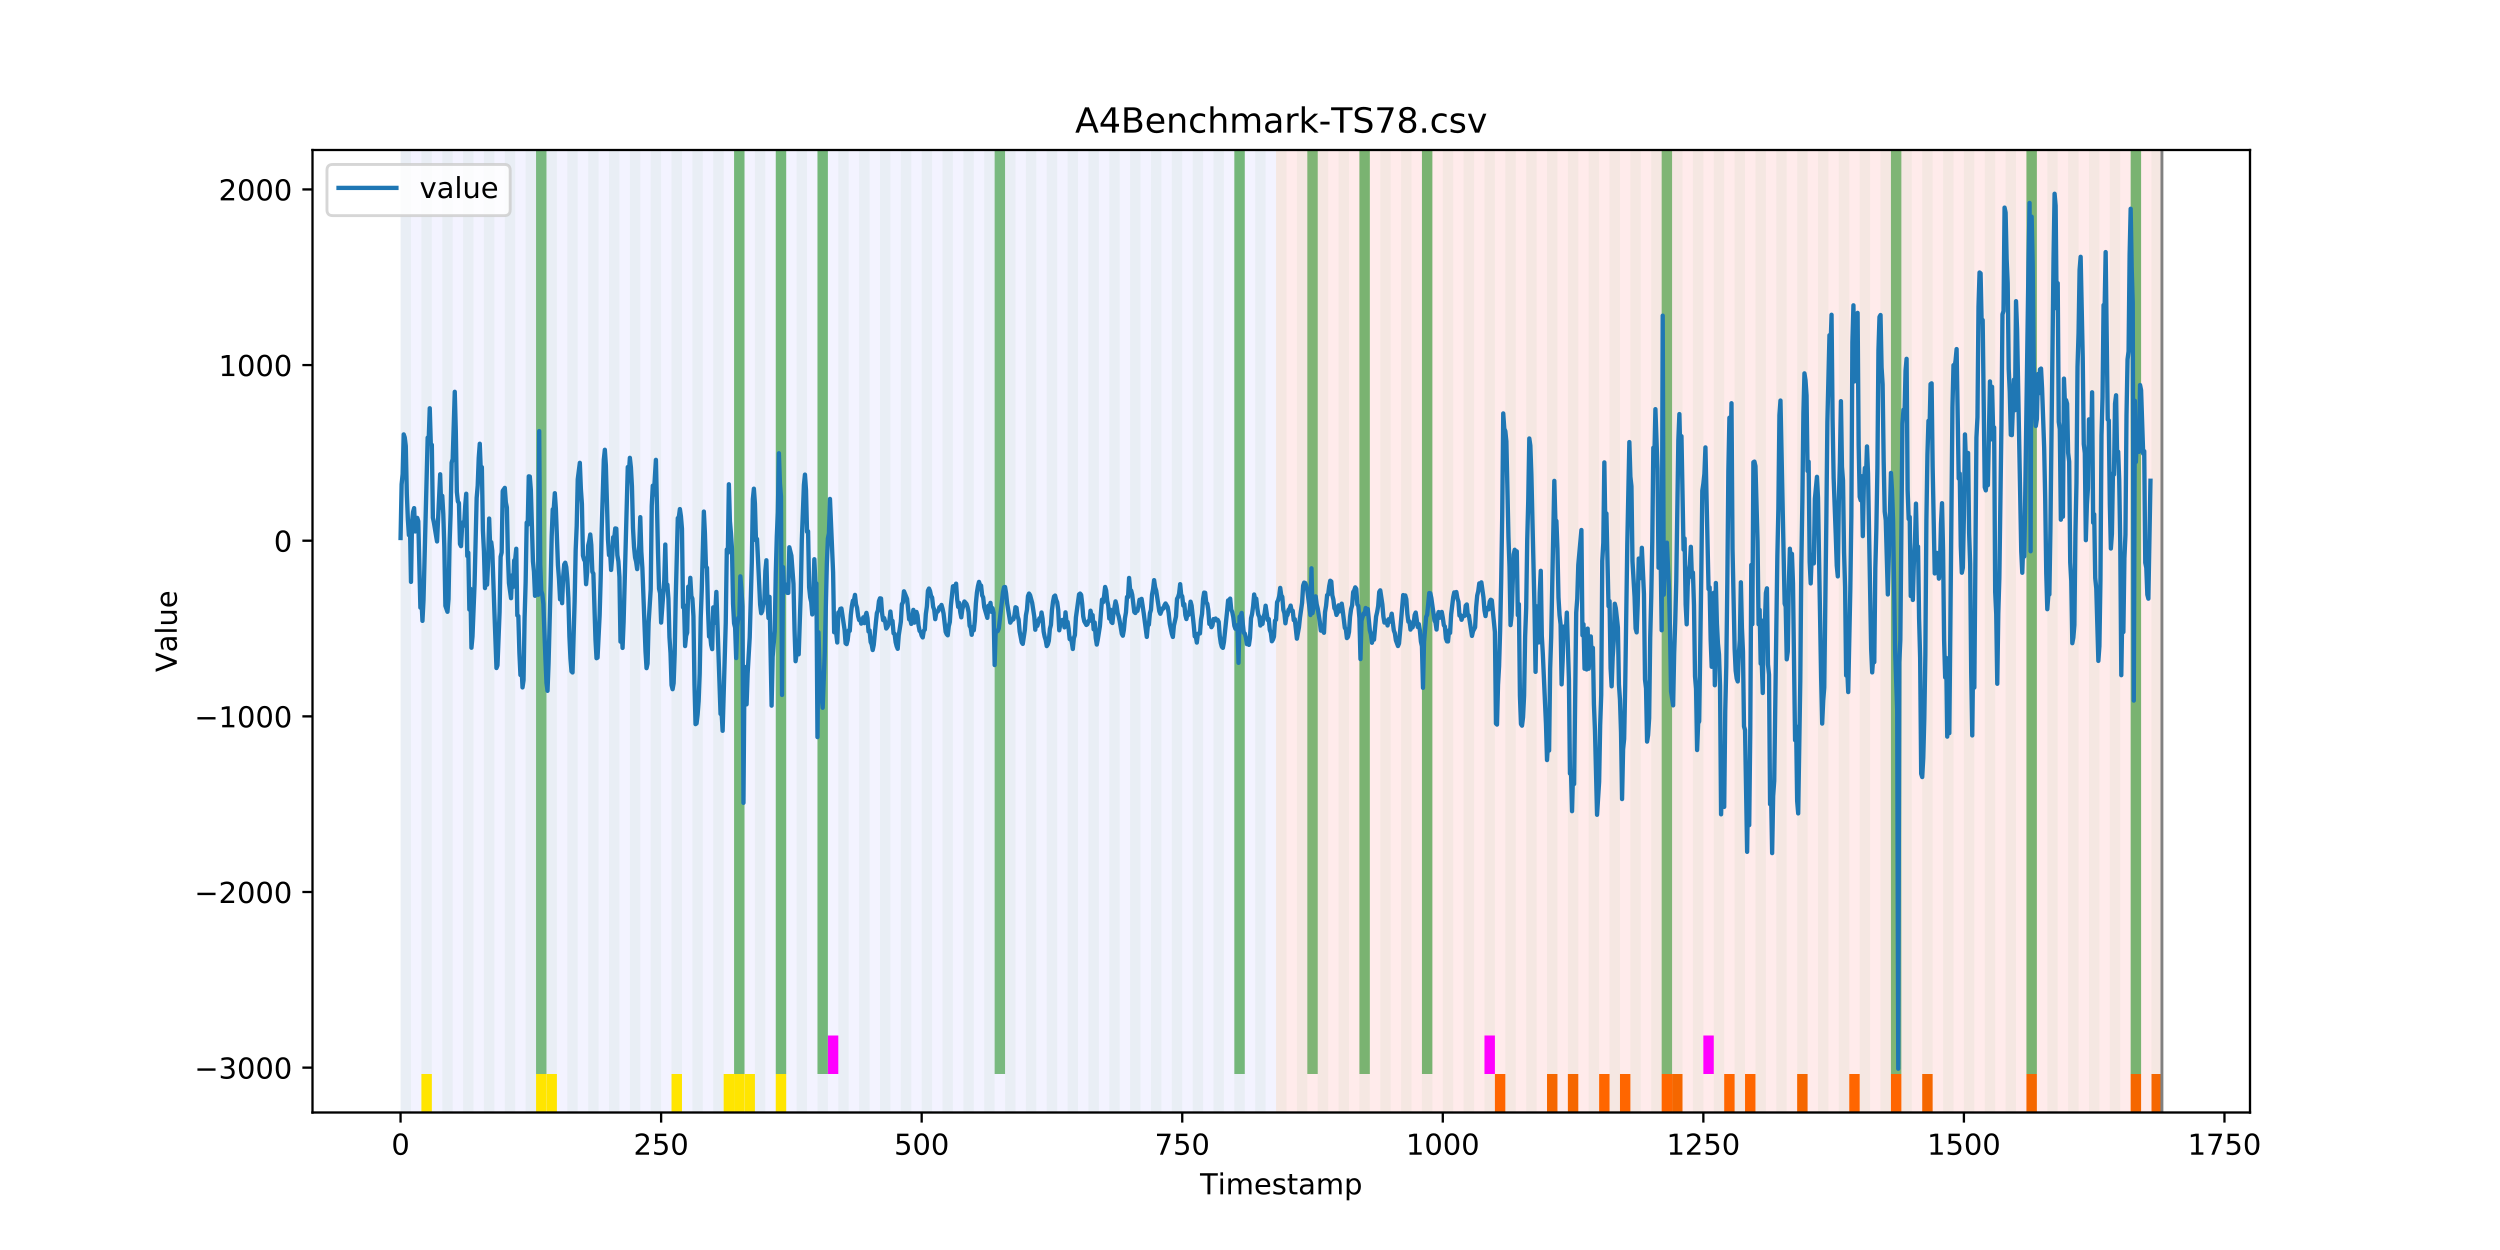 <?xml version="1.0" encoding="utf-8" standalone="no"?>
<!DOCTYPE svg PUBLIC "-//W3C//DTD SVG 1.1//EN"
  "http://www.w3.org/Graphics/SVG/1.1/DTD/svg11.dtd">
<!-- Created with matplotlib (https://matplotlib.org/) -->
<svg height="432pt" version="1.1" viewBox="0 0 864 432" width="864pt" xmlns="http://www.w3.org/2000/svg" xmlns:xlink="http://www.w3.org/1999/xlink">
 <defs>
  <style type="text/css">
*{stroke-linecap:butt;stroke-linejoin:round;}
  </style>
 </defs>
 <g id="figure_1">
  <g id="patch_1">
   <path d="M 0 432 
L 864 432 
L 864 0 
L 0 0 
z
" style="fill:#ffffff;"/>
  </g>
  <g id="axes_1">
   <g id="patch_2">
    <path d="M 108 384.48 
L 777.6 384.48 
L 777.6 51.84 
L 108 51.84 
z
" style="fill:#ffffff;"/>
   </g>
   <g id="patch_3">
    <path clip-path="url(#p548bd8044d)" d="M 138.436 384.48 
L 138.436 51.84 
L 440.999 51.84 
L 440.999 384.48 
z
" style="fill:#0000ff;opacity:0.05;"/>
   </g>
   <g id="patch_4">
    <path clip-path="url(#p548bd8044d)" d="M 440.999 384.48 
L 440.999 51.84 
L 747.164 51.84 
L 747.164 384.48 
z
" style="fill:#ff0000;opacity:0.08;"/>
   </g>
   <g id="patch_5">
    <path clip-path="url(#p548bd8044d)" d="M 138.436 384.48 
L 138.436 51.84 
L 142.038 51.84 
L 142.038 384.48 
z
" style="fill:#008000;opacity:0.04;"/>
   </g>
   <g id="patch_6">
    <path clip-path="url(#p548bd8044d)" d="M 145.64 384.48 
L 145.64 51.84 
L 149.242 51.84 
L 149.242 384.48 
z
" style="fill:#008000;opacity:0.04;"/>
   </g>
   <g id="patch_7">
    <path clip-path="url(#p548bd8044d)" d="M 145.64 384.48 
L 145.64 371.174 
L 149.242 371.174 
L 149.242 384.48 
z
" style="fill:#ffe500;"/>
   </g>
   <g id="patch_8">
    <path clip-path="url(#p548bd8044d)" d="M 152.844 384.48 
L 152.844 51.84 
L 156.446 51.84 
L 156.446 384.48 
z
" style="fill:#008000;opacity:0.04;"/>
   </g>
   <g id="patch_9">
    <path clip-path="url(#p548bd8044d)" d="M 160.048 384.48 
L 160.048 51.84 
L 163.65 51.84 
L 163.65 384.48 
z
" style="fill:#008000;opacity:0.04;"/>
   </g>
   <g id="patch_10">
    <path clip-path="url(#p548bd8044d)" d="M 167.252 384.48 
L 167.252 51.84 
L 170.854 51.84 
L 170.854 384.48 
z
" style="fill:#008000;opacity:0.04;"/>
   </g>
   <g id="patch_11">
    <path clip-path="url(#p548bd8044d)" d="M 174.456 384.48 
L 174.456 51.84 
L 178.058 51.84 
L 178.058 384.48 
z
" style="fill:#008000;opacity:0.04;"/>
   </g>
   <g id="patch_12">
    <path clip-path="url(#p548bd8044d)" d="M 181.66 384.48 
L 181.66 51.84 
L 185.262 51.84 
L 185.262 384.48 
z
" style="fill:#008000;opacity:0.04;"/>
   </g>
   <g id="patch_13">
    <path clip-path="url(#p548bd8044d)" d="M 185.262 371.174 
L 185.262 51.84 
L 188.863 51.84 
L 188.863 371.174 
z
" style="fill:#008000;opacity:0.5;"/>
   </g>
   <g id="patch_14">
    <path clip-path="url(#p548bd8044d)" d="M 185.262 384.48 
L 185.262 371.174 
L 188.863 371.174 
L 188.863 384.48 
z
" style="fill:#ffe500;"/>
   </g>
   <g id="patch_15">
    <path clip-path="url(#p548bd8044d)" d="M 188.863 384.48 
L 188.863 51.84 
L 192.465 51.84 
L 192.465 384.48 
z
" style="fill:#008000;opacity:0.04;"/>
   </g>
   <g id="patch_16">
    <path clip-path="url(#p548bd8044d)" d="M 188.863 384.48 
L 188.863 371.174 
L 192.465 371.174 
L 192.465 384.48 
z
" style="fill:#ffe500;"/>
   </g>
   <g id="patch_17">
    <path clip-path="url(#p548bd8044d)" d="M 196.067 384.48 
L 196.067 51.84 
L 199.669 51.84 
L 199.669 384.48 
z
" style="fill:#008000;opacity:0.04;"/>
   </g>
   <g id="patch_18">
    <path clip-path="url(#p548bd8044d)" d="M 203.271 384.48 
L 203.271 51.84 
L 206.873 51.84 
L 206.873 384.48 
z
" style="fill:#008000;opacity:0.04;"/>
   </g>
   <g id="patch_19">
    <path clip-path="url(#p548bd8044d)" d="M 210.475 384.48 
L 210.475 51.84 
L 214.077 51.84 
L 214.077 384.48 
z
" style="fill:#008000;opacity:0.04;"/>
   </g>
   <g id="patch_20">
    <path clip-path="url(#p548bd8044d)" d="M 516.64 384.48 
L 516.64 371.174 
L 520.242 371.174 
L 520.242 384.48 
z
" style="fill:#ff6600;"/>
   </g>
   <g id="patch_21">
    <path clip-path="url(#p548bd8044d)" d="M 217.679 384.48 
L 217.679 51.84 
L 221.281 51.84 
L 221.281 384.48 
z
" style="fill:#008000;opacity:0.04;"/>
   </g>
   <g id="patch_22">
    <path clip-path="url(#p548bd8044d)" d="M 224.883 384.48 
L 224.883 51.84 
L 228.485 51.84 
L 228.485 384.48 
z
" style="fill:#008000;opacity:0.04;"/>
   </g>
   <g id="patch_23">
    <path clip-path="url(#p548bd8044d)" d="M 232.087 384.48 
L 232.087 51.84 
L 235.689 51.84 
L 235.689 384.48 
z
" style="fill:#008000;opacity:0.04;"/>
   </g>
   <g id="patch_24">
    <path clip-path="url(#p548bd8044d)" d="M 232.087 384.48 
L 232.087 371.174 
L 235.689 371.174 
L 235.689 384.48 
z
" style="fill:#ffe500;"/>
   </g>
   <g id="patch_25">
    <path clip-path="url(#p548bd8044d)" d="M 534.649 384.48 
L 534.649 371.174 
L 538.251 371.174 
L 538.251 384.48 
z
" style="fill:#ff6600;"/>
   </g>
   <g id="patch_26">
    <path clip-path="url(#p548bd8044d)" d="M 239.291 384.48 
L 239.291 51.84 
L 242.893 51.84 
L 242.893 384.48 
z
" style="fill:#008000;opacity:0.04;"/>
   </g>
   <g id="patch_27">
    <path clip-path="url(#p548bd8044d)" d="M 541.853 384.48 
L 541.853 371.174 
L 545.455 371.174 
L 545.455 384.48 
z
" style="fill:#ff6600;"/>
   </g>
   <g id="patch_28">
    <path clip-path="url(#p548bd8044d)" d="M 246.494 384.48 
L 246.494 51.84 
L 250.096 51.84 
L 250.096 384.48 
z
" style="fill:#008000;opacity:0.04;"/>
   </g>
   <g id="patch_29">
    <path clip-path="url(#p548bd8044d)" d="M 250.096 384.48 
L 250.096 371.174 
L 253.698 371.174 
L 253.698 384.48 
z
" style="fill:#ffe500;"/>
   </g>
   <g id="patch_30">
    <path clip-path="url(#p548bd8044d)" d="M 552.659 384.48 
L 552.659 371.174 
L 556.261 371.174 
L 556.261 384.48 
z
" style="fill:#ff6600;"/>
   </g>
   <g id="patch_31">
    <path clip-path="url(#p548bd8044d)" d="M 253.698 384.48 
L 253.698 51.84 
L 257.3 51.84 
L 257.3 384.48 
z
" style="fill:#008000;opacity:0.04;"/>
   </g>
   <g id="patch_32">
    <path clip-path="url(#p548bd8044d)" d="M 253.698 371.174 
L 253.698 51.84 
L 257.3 51.84 
L 257.3 371.174 
z
" style="fill:#008000;opacity:0.5;"/>
   </g>
   <g id="patch_33">
    <path clip-path="url(#p548bd8044d)" d="M 253.698 384.48 
L 253.698 371.174 
L 257.3 371.174 
L 257.3 384.48 
z
" style="fill:#ffe500;"/>
   </g>
   <g id="patch_34">
    <path clip-path="url(#p548bd8044d)" d="M 257.3 384.48 
L 257.3 371.174 
L 260.902 371.174 
L 260.902 384.48 
z
" style="fill:#ffe500;"/>
   </g>
   <g id="patch_35">
    <path clip-path="url(#p548bd8044d)" d="M 559.863 384.48 
L 559.863 371.174 
L 563.465 371.174 
L 563.465 384.48 
z
" style="fill:#ff6600;"/>
   </g>
   <g id="patch_36">
    <path clip-path="url(#p548bd8044d)" d="M 260.902 384.48 
L 260.902 51.84 
L 264.504 51.84 
L 264.504 384.48 
z
" style="fill:#008000;opacity:0.04;"/>
   </g>
   <g id="patch_37">
    <path clip-path="url(#p548bd8044d)" d="M 268.106 384.48 
L 268.106 51.84 
L 271.708 51.84 
L 271.708 384.48 
z
" style="fill:#008000;opacity:0.04;"/>
   </g>
   <g id="patch_38">
    <path clip-path="url(#p548bd8044d)" d="M 268.106 371.174 
L 268.106 51.84 
L 271.708 51.84 
L 271.708 371.174 
z
" style="fill:#008000;opacity:0.5;"/>
   </g>
   <g id="patch_39">
    <path clip-path="url(#p548bd8044d)" d="M 268.106 384.48 
L 268.106 371.174 
L 271.708 371.174 
L 271.708 384.48 
z
" style="fill:#ffe500;"/>
   </g>
   <g id="patch_40">
    <path clip-path="url(#p548bd8044d)" d="M 574.271 384.48 
L 574.271 371.174 
L 577.873 371.174 
L 577.873 384.48 
z
" style="fill:#ff6600;"/>
   </g>
   <g id="patch_41">
    <path clip-path="url(#p548bd8044d)" d="M 275.31 384.48 
L 275.31 51.84 
L 278.912 51.84 
L 278.912 384.48 
z
" style="fill:#008000;opacity:0.04;"/>
   </g>
   <g id="patch_42">
    <path clip-path="url(#p548bd8044d)" d="M 577.873 384.48 
L 577.873 371.174 
L 581.475 371.174 
L 581.475 384.48 
z
" style="fill:#ff6600;"/>
   </g>
   <g id="patch_43">
    <path clip-path="url(#p548bd8044d)" d="M 282.514 384.48 
L 282.514 51.84 
L 286.116 51.84 
L 286.116 384.48 
z
" style="fill:#008000;opacity:0.04;"/>
   </g>
   <g id="patch_44">
    <path clip-path="url(#p548bd8044d)" d="M 282.514 371.174 
L 282.514 51.84 
L 286.116 51.84 
L 286.116 371.174 
z
" style="fill:#008000;opacity:0.5;"/>
   </g>
   <g id="patch_45">
    <path clip-path="url(#p548bd8044d)" d="M 286.116 371.174 
L 286.116 357.869 
L 289.718 357.869 
L 289.718 371.174 
z
" style="fill:#ff00ff;"/>
   </g>
   <g id="patch_46">
    <path clip-path="url(#p548bd8044d)" d="M 289.718 384.48 
L 289.718 51.84 
L 293.32 51.84 
L 293.32 384.48 
z
" style="fill:#008000;opacity:0.04;"/>
   </g>
   <g id="patch_47">
    <path clip-path="url(#p548bd8044d)" d="M 595.882 384.48 
L 595.882 371.174 
L 599.484 371.174 
L 599.484 384.48 
z
" style="fill:#ff6600;"/>
   </g>
   <g id="patch_48">
    <path clip-path="url(#p548bd8044d)" d="M 296.922 384.48 
L 296.922 51.84 
L 300.524 51.84 
L 300.524 384.48 
z
" style="fill:#008000;opacity:0.04;"/>
   </g>
   <g id="patch_49">
    <path clip-path="url(#p548bd8044d)" d="M 603.086 384.48 
L 603.086 371.174 
L 606.688 371.174 
L 606.688 384.48 
z
" style="fill:#ff6600;"/>
   </g>
   <g id="patch_50">
    <path clip-path="url(#p548bd8044d)" d="M 304.125 384.48 
L 304.125 51.84 
L 307.727 51.84 
L 307.727 384.48 
z
" style="fill:#008000;opacity:0.04;"/>
   </g>
   <g id="patch_51">
    <path clip-path="url(#p548bd8044d)" d="M 311.329 384.48 
L 311.329 51.84 
L 314.931 51.84 
L 314.931 384.48 
z
" style="fill:#008000;opacity:0.04;"/>
   </g>
   <g id="patch_52">
    <path clip-path="url(#p548bd8044d)" d="M 318.533 384.48 
L 318.533 51.84 
L 322.135 51.84 
L 322.135 384.48 
z
" style="fill:#008000;opacity:0.04;"/>
   </g>
   <g id="patch_53">
    <path clip-path="url(#p548bd8044d)" d="M 621.096 384.48 
L 621.096 371.174 
L 624.698 371.174 
L 624.698 384.48 
z
" style="fill:#ff6600;"/>
   </g>
   <g id="patch_54">
    <path clip-path="url(#p548bd8044d)" d="M 325.737 384.48 
L 325.737 51.84 
L 329.339 51.84 
L 329.339 384.48 
z
" style="fill:#008000;opacity:0.04;"/>
   </g>
   <g id="patch_55">
    <path clip-path="url(#p548bd8044d)" d="M 332.941 384.48 
L 332.941 51.84 
L 336.543 51.84 
L 336.543 384.48 
z
" style="fill:#008000;opacity:0.04;"/>
   </g>
   <g id="patch_56">
    <path clip-path="url(#p548bd8044d)" d="M 639.106 384.48 
L 639.106 371.174 
L 642.707 371.174 
L 642.707 384.48 
z
" style="fill:#ff6600;"/>
   </g>
   <g id="patch_57">
    <path clip-path="url(#p548bd8044d)" d="M 340.145 384.48 
L 340.145 51.84 
L 343.747 51.84 
L 343.747 384.48 
z
" style="fill:#008000;opacity:0.04;"/>
   </g>
   <g id="patch_58">
    <path clip-path="url(#p548bd8044d)" d="M 343.747 371.174 
L 343.747 51.84 
L 347.349 51.84 
L 347.349 371.174 
z
" style="fill:#008000;opacity:0.5;"/>
   </g>
   <g id="patch_59">
    <path clip-path="url(#p548bd8044d)" d="M 347.349 384.48 
L 347.349 51.84 
L 350.951 51.84 
L 350.951 384.48 
z
" style="fill:#008000;opacity:0.04;"/>
   </g>
   <g id="patch_60">
    <path clip-path="url(#p548bd8044d)" d="M 653.513 384.48 
L 653.513 371.174 
L 657.115 371.174 
L 657.115 384.48 
z
" style="fill:#ff6600;"/>
   </g>
   <g id="patch_61">
    <path clip-path="url(#p548bd8044d)" d="M 354.553 384.48 
L 354.553 51.84 
L 358.154 51.84 
L 358.154 384.48 
z
" style="fill:#008000;opacity:0.04;"/>
   </g>
   <g id="patch_62">
    <path clip-path="url(#p548bd8044d)" d="M 361.756 384.48 
L 361.756 51.84 
L 365.358 51.84 
L 365.358 384.48 
z
" style="fill:#008000;opacity:0.04;"/>
   </g>
   <g id="patch_63">
    <path clip-path="url(#p548bd8044d)" d="M 664.319 384.48 
L 664.319 371.174 
L 667.921 371.174 
L 667.921 384.48 
z
" style="fill:#ff6600;"/>
   </g>
   <g id="patch_64">
    <path clip-path="url(#p548bd8044d)" d="M 368.96 384.48 
L 368.96 51.84 
L 372.562 51.84 
L 372.562 384.48 
z
" style="fill:#008000;opacity:0.04;"/>
   </g>
   <g id="patch_65">
    <path clip-path="url(#p548bd8044d)" d="M 376.164 384.48 
L 376.164 51.84 
L 379.766 51.84 
L 379.766 384.48 
z
" style="fill:#008000;opacity:0.04;"/>
   </g>
   <g id="patch_66">
    <path clip-path="url(#p548bd8044d)" d="M 383.368 384.48 
L 383.368 51.84 
L 386.97 51.84 
L 386.97 384.48 
z
" style="fill:#008000;opacity:0.04;"/>
   </g>
   <g id="patch_67">
    <path clip-path="url(#p548bd8044d)" d="M 390.572 384.48 
L 390.572 51.84 
L 394.174 51.84 
L 394.174 384.48 
z
" style="fill:#008000;opacity:0.04;"/>
   </g>
   <g id="patch_68">
    <path clip-path="url(#p548bd8044d)" d="M 397.776 384.48 
L 397.776 51.84 
L 401.378 51.84 
L 401.378 384.48 
z
" style="fill:#008000;opacity:0.04;"/>
   </g>
   <g id="patch_69">
    <path clip-path="url(#p548bd8044d)" d="M 700.338 384.48 
L 700.338 371.174 
L 703.94 371.174 
L 703.94 384.48 
z
" style="fill:#ff6600;"/>
   </g>
   <g id="patch_70">
    <path clip-path="url(#p548bd8044d)" d="M 404.98 384.48 
L 404.98 51.84 
L 408.582 51.84 
L 408.582 384.48 
z
" style="fill:#008000;opacity:0.04;"/>
   </g>
   <g id="patch_71">
    <path clip-path="url(#p548bd8044d)" d="M 412.184 384.48 
L 412.184 51.84 
L 415.785 51.84 
L 415.785 384.48 
z
" style="fill:#008000;opacity:0.04;"/>
   </g>
   <g id="patch_72">
    <path clip-path="url(#p548bd8044d)" d="M 419.387 384.48 
L 419.387 51.84 
L 422.989 51.84 
L 422.989 384.48 
z
" style="fill:#008000;opacity:0.04;"/>
   </g>
   <g id="patch_73">
    <path clip-path="url(#p548bd8044d)" d="M 426.591 384.48 
L 426.591 51.84 
L 430.193 51.84 
L 430.193 384.48 
z
" style="fill:#008000;opacity:0.04;"/>
   </g>
   <g id="patch_74">
    <path clip-path="url(#p548bd8044d)" d="M 426.591 371.174 
L 426.591 51.84 
L 430.193 51.84 
L 430.193 371.174 
z
" style="fill:#008000;opacity:0.5;"/>
   </g>
   <g id="patch_75">
    <path clip-path="url(#p548bd8044d)" d="M 433.795 384.48 
L 433.795 51.84 
L 437.397 51.84 
L 437.397 384.48 
z
" style="fill:#008000;opacity:0.04;"/>
   </g>
   <g id="patch_76">
    <path clip-path="url(#p548bd8044d)" d="M 736.358 384.48 
L 736.358 371.174 
L 739.96 371.174 
L 739.96 384.48 
z
" style="fill:#ff6600;"/>
   </g>
   <g id="patch_77">
    <path clip-path="url(#p548bd8044d)" d="M 440.999 384.48 
L 440.999 51.84 
L 444.601 51.84 
L 444.601 384.48 
z
" style="fill:#008000;opacity:0.04;"/>
   </g>
   <g id="patch_78">
    <path clip-path="url(#p548bd8044d)" d="M 743.562 384.48 
L 743.562 371.174 
L 747.164 371.174 
L 747.164 384.48 
z
" style="fill:#ff6600;"/>
   </g>
   <g id="patch_79">
    <path clip-path="url(#p548bd8044d)" d="M 448.203 384.48 
L 448.203 51.84 
L 451.805 51.84 
L 451.805 384.48 
z
" style="fill:#008000;opacity:0.04;"/>
   </g>
   <g id="patch_80">
    <path clip-path="url(#p548bd8044d)" d="M 451.805 371.174 
L 451.805 51.84 
L 455.407 51.84 
L 455.407 371.174 
z
" style="fill:#008000;opacity:0.5;"/>
   </g>
   <g id="patch_81">
    <path clip-path="url(#p548bd8044d)" d="M 455.407 384.48 
L 455.407 51.84 
L 459.009 51.84 
L 459.009 384.48 
z
" style="fill:#008000;opacity:0.04;"/>
   </g>
   <g id="patch_82">
    <path clip-path="url(#p548bd8044d)" d="M 462.611 384.48 
L 462.611 51.84 
L 466.213 51.84 
L 466.213 384.48 
z
" style="fill:#008000;opacity:0.04;"/>
   </g>
   <g id="patch_83">
    <path clip-path="url(#p548bd8044d)" d="M 469.815 384.48 
L 469.815 51.84 
L 473.416 51.84 
L 473.416 384.48 
z
" style="fill:#008000;opacity:0.04;"/>
   </g>
   <g id="patch_84">
    <path clip-path="url(#p548bd8044d)" d="M 469.815 371.174 
L 469.815 51.84 
L 473.416 51.84 
L 473.416 371.174 
z
" style="fill:#008000;opacity:0.5;"/>
   </g>
   <g id="patch_85">
    <path clip-path="url(#p548bd8044d)" d="M 477.018 384.48 
L 477.018 51.84 
L 480.62 51.84 
L 480.62 384.48 
z
" style="fill:#008000;opacity:0.04;"/>
   </g>
   <g id="patch_86">
    <path clip-path="url(#p548bd8044d)" d="M 484.222 384.48 
L 484.222 51.84 
L 487.824 51.84 
L 487.824 384.48 
z
" style="fill:#008000;opacity:0.04;"/>
   </g>
   <g id="patch_87">
    <path clip-path="url(#p548bd8044d)" d="M 491.426 384.48 
L 491.426 51.84 
L 495.028 51.84 
L 495.028 384.48 
z
" style="fill:#008000;opacity:0.04;"/>
   </g>
   <g id="patch_88">
    <path clip-path="url(#p548bd8044d)" d="M 491.426 371.174 
L 491.426 51.84 
L 495.028 51.84 
L 495.028 371.174 
z
" style="fill:#008000;opacity:0.5;"/>
   </g>
   <g id="patch_89">
    <path clip-path="url(#p548bd8044d)" d="M 498.63 384.48 
L 498.63 51.84 
L 502.232 51.84 
L 502.232 384.48 
z
" style="fill:#008000;opacity:0.04;"/>
   </g>
   <g id="patch_90">
    <path clip-path="url(#p548bd8044d)" d="M 505.834 384.48 
L 505.834 51.84 
L 509.436 51.84 
L 509.436 384.48 
z
" style="fill:#008000;opacity:0.04;"/>
   </g>
   <g id="patch_91">
    <path clip-path="url(#p548bd8044d)" d="M 513.038 384.48 
L 513.038 51.84 
L 516.64 51.84 
L 516.64 384.48 
z
" style="fill:#008000;opacity:0.04;"/>
   </g>
   <g id="patch_92">
    <path clip-path="url(#p548bd8044d)" d="M 513.038 371.174 
L 513.038 357.869 
L 516.64 357.869 
L 516.64 371.174 
z
" style="fill:#ff00ff;"/>
   </g>
   <g id="patch_93">
    <path clip-path="url(#p548bd8044d)" d="M 520.242 384.48 
L 520.242 51.84 
L 523.844 51.84 
L 523.844 384.48 
z
" style="fill:#008000;opacity:0.04;"/>
   </g>
   <g id="patch_94">
    <path clip-path="url(#p548bd8044d)" d="M 527.446 384.48 
L 527.446 51.84 
L 531.047 51.84 
L 531.047 384.48 
z
" style="fill:#008000;opacity:0.04;"/>
   </g>
   <g id="patch_95">
    <path clip-path="url(#p548bd8044d)" d="M 534.649 384.48 
L 534.649 51.84 
L 538.251 51.84 
L 538.251 384.48 
z
" style="fill:#008000;opacity:0.04;"/>
   </g>
   <g id="patch_96">
    <path clip-path="url(#p548bd8044d)" d="M 541.853 384.48 
L 541.853 51.84 
L 545.455 51.84 
L 545.455 384.48 
z
" style="fill:#008000;opacity:0.04;"/>
   </g>
   <g id="patch_97">
    <path clip-path="url(#p548bd8044d)" d="M 549.057 384.48 
L 549.057 51.84 
L 552.659 51.84 
L 552.659 384.48 
z
" style="fill:#008000;opacity:0.04;"/>
   </g>
   <g id="patch_98">
    <path clip-path="url(#p548bd8044d)" d="M 556.261 384.48 
L 556.261 51.84 
L 559.863 51.84 
L 559.863 384.48 
z
" style="fill:#008000;opacity:0.04;"/>
   </g>
   <g id="patch_99">
    <path clip-path="url(#p548bd8044d)" d="M 563.465 384.48 
L 563.465 51.84 
L 567.067 51.84 
L 567.067 384.48 
z
" style="fill:#008000;opacity:0.04;"/>
   </g>
   <g id="patch_100">
    <path clip-path="url(#p548bd8044d)" d="M 570.669 384.48 
L 570.669 51.84 
L 574.271 51.84 
L 574.271 384.48 
z
" style="fill:#008000;opacity:0.04;"/>
   </g>
   <g id="patch_101">
    <path clip-path="url(#p548bd8044d)" d="M 574.271 371.174 
L 574.271 51.84 
L 577.873 51.84 
L 577.873 371.174 
z
" style="fill:#008000;opacity:0.5;"/>
   </g>
   <g id="patch_102">
    <path clip-path="url(#p548bd8044d)" d="M 577.873 384.48 
L 577.873 51.84 
L 581.475 51.84 
L 581.475 384.48 
z
" style="fill:#008000;opacity:0.04;"/>
   </g>
   <g id="patch_103">
    <path clip-path="url(#p548bd8044d)" d="M 585.076 384.48 
L 585.076 51.84 
L 588.678 51.84 
L 588.678 384.48 
z
" style="fill:#008000;opacity:0.04;"/>
   </g>
   <g id="patch_104">
    <path clip-path="url(#p548bd8044d)" d="M 588.678 371.174 
L 588.678 357.869 
L 592.28 357.869 
L 592.28 371.174 
z
" style="fill:#ff00ff;"/>
   </g>
   <g id="patch_105">
    <path clip-path="url(#p548bd8044d)" d="M 592.28 384.48 
L 592.28 51.84 
L 595.882 51.84 
L 595.882 384.48 
z
" style="fill:#008000;opacity:0.04;"/>
   </g>
   <g id="patch_106">
    <path clip-path="url(#p548bd8044d)" d="M 599.484 384.48 
L 599.484 51.84 
L 603.086 51.84 
L 603.086 384.48 
z
" style="fill:#008000;opacity:0.04;"/>
   </g>
   <g id="patch_107">
    <path clip-path="url(#p548bd8044d)" d="M 606.688 384.48 
L 606.688 51.84 
L 610.29 51.84 
L 610.29 384.48 
z
" style="fill:#008000;opacity:0.04;"/>
   </g>
   <g id="patch_108">
    <path clip-path="url(#p548bd8044d)" d="M 613.892 384.48 
L 613.892 51.84 
L 617.494 51.84 
L 617.494 384.48 
z
" style="fill:#008000;opacity:0.04;"/>
   </g>
   <g id="patch_109">
    <path clip-path="url(#p548bd8044d)" d="M 621.096 384.48 
L 621.096 51.84 
L 624.698 51.84 
L 624.698 384.48 
z
" style="fill:#008000;opacity:0.04;"/>
   </g>
   <g id="patch_110">
    <path clip-path="url(#p548bd8044d)" d="M 628.3 384.48 
L 628.3 51.84 
L 631.902 51.84 
L 631.902 384.48 
z
" style="fill:#008000;opacity:0.04;"/>
   </g>
   <g id="patch_111">
    <path clip-path="url(#p548bd8044d)" d="M 635.504 384.48 
L 635.504 51.84 
L 639.106 51.84 
L 639.106 384.48 
z
" style="fill:#008000;opacity:0.04;"/>
   </g>
   <g id="patch_112">
    <path clip-path="url(#p548bd8044d)" d="M 642.707 384.48 
L 642.707 51.84 
L 646.309 51.84 
L 646.309 384.48 
z
" style="fill:#008000;opacity:0.04;"/>
   </g>
   <g id="patch_113">
    <path clip-path="url(#p548bd8044d)" d="M 649.911 384.48 
L 649.911 51.84 
L 653.513 51.84 
L 653.513 384.48 
z
" style="fill:#008000;opacity:0.04;"/>
   </g>
   <g id="patch_114">
    <path clip-path="url(#p548bd8044d)" d="M 653.513 371.174 
L 653.513 51.84 
L 657.115 51.84 
L 657.115 371.174 
z
" style="fill:#008000;opacity:0.5;"/>
   </g>
   <g id="patch_115">
    <path clip-path="url(#p548bd8044d)" d="M 657.115 384.48 
L 657.115 51.84 
L 660.717 51.84 
L 660.717 384.48 
z
" style="fill:#008000;opacity:0.04;"/>
   </g>
   <g id="patch_116">
    <path clip-path="url(#p548bd8044d)" d="M 664.319 384.48 
L 664.319 51.84 
L 667.921 51.84 
L 667.921 384.48 
z
" style="fill:#008000;opacity:0.04;"/>
   </g>
   <g id="patch_117">
    <path clip-path="url(#p548bd8044d)" d="M 671.523 384.48 
L 671.523 51.84 
L 675.125 51.84 
L 675.125 384.48 
z
" style="fill:#008000;opacity:0.04;"/>
   </g>
   <g id="patch_118">
    <path clip-path="url(#p548bd8044d)" d="M 678.727 384.48 
L 678.727 51.84 
L 682.329 51.84 
L 682.329 384.48 
z
" style="fill:#008000;opacity:0.04;"/>
   </g>
   <g id="patch_119">
    <path clip-path="url(#p548bd8044d)" d="M 685.931 384.48 
L 685.931 51.84 
L 689.533 51.84 
L 689.533 384.48 
z
" style="fill:#008000;opacity:0.04;"/>
   </g>
   <g id="patch_120">
    <path clip-path="url(#p548bd8044d)" d="M 693.135 384.48 
L 693.135 51.84 
L 696.737 51.84 
L 696.737 384.48 
z
" style="fill:#008000;opacity:0.04;"/>
   </g>
   <g id="patch_121">
    <path clip-path="url(#p548bd8044d)" d="M 700.338 384.48 
L 700.338 51.84 
L 703.94 51.84 
L 703.94 384.48 
z
" style="fill:#008000;opacity:0.04;"/>
   </g>
   <g id="patch_122">
    <path clip-path="url(#p548bd8044d)" d="M 700.338 371.174 
L 700.338 51.84 
L 703.94 51.84 
L 703.94 371.174 
z
" style="fill:#008000;opacity:0.5;"/>
   </g>
   <g id="patch_123">
    <path clip-path="url(#p548bd8044d)" d="M 707.542 384.48 
L 707.542 51.84 
L 711.144 51.84 
L 711.144 384.48 
z
" style="fill:#008000;opacity:0.04;"/>
   </g>
   <g id="patch_124">
    <path clip-path="url(#p548bd8044d)" d="M 714.746 384.48 
L 714.746 51.84 
L 718.348 51.84 
L 718.348 384.48 
z
" style="fill:#008000;opacity:0.04;"/>
   </g>
   <g id="patch_125">
    <path clip-path="url(#p548bd8044d)" d="M 721.95 384.48 
L 721.95 51.84 
L 725.552 51.84 
L 725.552 384.48 
z
" style="fill:#008000;opacity:0.04;"/>
   </g>
   <g id="patch_126">
    <path clip-path="url(#p548bd8044d)" d="M 729.154 384.48 
L 729.154 51.84 
L 732.756 51.84 
L 732.756 384.48 
z
" style="fill:#008000;opacity:0.04;"/>
   </g>
   <g id="patch_127">
    <path clip-path="url(#p548bd8044d)" d="M 736.358 384.48 
L 736.358 51.84 
L 739.96 51.84 
L 739.96 384.48 
z
" style="fill:#008000;opacity:0.04;"/>
   </g>
   <g id="patch_128">
    <path clip-path="url(#p548bd8044d)" d="M 736.358 371.174 
L 736.358 51.84 
L 739.96 51.84 
L 739.96 371.174 
z
" style="fill:#008000;opacity:0.5;"/>
   </g>
   <g id="patch_129">
    <path clip-path="url(#p548bd8044d)" d="M 743.562 384.48 
L 743.562 51.84 
L 747.164 51.84 
L 747.164 384.48 
z
" style="fill:#008000;opacity:0.04;"/>
   </g>
   <g id="matplotlib.axis_1">
    <g id="xtick_1">
     <g id="line2d_1">
      <defs>
       <path d="M 0 0 
L 0 3.5 
" id="mc281a5a70d" style="stroke:#000000;stroke-width:0.8;"/>
      </defs>
      <g>
       <use style="stroke:#000000;stroke-width:0.8;" x="138.436" xlink:href="#mc281a5a70d" y="384.48"/>
      </g>
     </g>
     <g id="text_1">
      <!-- 0 -->
      <defs>
       <path d="M 31.781 66.406 
Q 24.172 66.406 20.328 58.906 
Q 16.5 51.422 16.5 36.375 
Q 16.5 21.391 20.328 13.891 
Q 24.172 6.391 31.781 6.391 
Q 39.453 6.391 43.281 13.891 
Q 47.125 21.391 47.125 36.375 
Q 47.125 51.422 43.281 58.906 
Q 39.453 66.406 31.781 66.406 
z
M 31.781 74.219 
Q 44.047 74.219 50.516 64.516 
Q 56.984 54.828 56.984 36.375 
Q 56.984 17.969 50.516 8.266 
Q 44.047 -1.422 31.781 -1.422 
Q 19.531 -1.422 13.062 8.266 
Q 6.594 17.969 6.594 36.375 
Q 6.594 54.828 13.062 64.516 
Q 19.531 74.219 31.781 74.219 
z
" id="DejaVuSans-48"/>
      </defs>
      <g transform="translate(135.255 399.078)scale(0.1 -0.1)">
       <use xlink:href="#DejaVuSans-48"/>
      </g>
     </g>
    </g>
    <g id="xtick_2">
     <g id="line2d_2">
      <g>
       <use style="stroke:#000000;stroke-width:0.8;" x="228.485" xlink:href="#mc281a5a70d" y="384.48"/>
      </g>
     </g>
     <g id="text_2">
      <!-- 250 -->
      <defs>
       <path d="M 19.188 8.297 
L 53.609 8.297 
L 53.609 0 
L 7.328 0 
L 7.328 8.297 
Q 12.938 14.109 22.625 23.891 
Q 32.328 33.688 34.812 36.531 
Q 39.547 41.844 41.422 45.531 
Q 43.312 49.219 43.312 52.781 
Q 43.312 58.594 39.234 62.25 
Q 35.156 65.922 28.609 65.922 
Q 23.969 65.922 18.812 64.312 
Q 13.672 62.703 7.812 59.422 
L 7.812 69.391 
Q 13.766 71.781 18.938 73 
Q 24.125 74.219 28.422 74.219 
Q 39.75 74.219 46.484 68.547 
Q 53.219 62.891 53.219 53.422 
Q 53.219 48.922 51.531 44.891 
Q 49.859 40.875 45.406 35.406 
Q 44.188 33.984 37.641 27.219 
Q 31.109 20.453 19.188 8.297 
z
" id="DejaVuSans-50"/>
       <path d="M 10.797 72.906 
L 49.516 72.906 
L 49.516 64.594 
L 19.828 64.594 
L 19.828 46.734 
Q 21.969 47.469 24.109 47.828 
Q 26.266 48.188 28.422 48.188 
Q 40.625 48.188 47.75 41.5 
Q 54.891 34.812 54.891 23.391 
Q 54.891 11.625 47.562 5.094 
Q 40.234 -1.422 26.906 -1.422 
Q 22.312 -1.422 17.547 -0.641 
Q 12.797 0.141 7.719 1.703 
L 7.719 11.625 
Q 12.109 9.234 16.797 8.062 
Q 21.484 6.891 26.703 6.891 
Q 35.156 6.891 40.078 11.328 
Q 45.016 15.766 45.016 23.391 
Q 45.016 31 40.078 35.438 
Q 35.156 39.891 26.703 39.891 
Q 22.75 39.891 18.812 39.016 
Q 14.891 38.141 10.797 36.281 
z
" id="DejaVuSans-53"/>
      </defs>
      <g transform="translate(218.941 399.078)scale(0.1 -0.1)">
       <use xlink:href="#DejaVuSans-50"/>
       <use x="63.623" xlink:href="#DejaVuSans-53"/>
       <use x="127.246" xlink:href="#DejaVuSans-48"/>
      </g>
     </g>
    </g>
    <g id="xtick_3">
     <g id="line2d_3">
      <g>
       <use style="stroke:#000000;stroke-width:0.8;" x="318.533" xlink:href="#mc281a5a70d" y="384.48"/>
      </g>
     </g>
     <g id="text_3">
      <!-- 500 -->
      <g transform="translate(308.989 399.078)scale(0.1 -0.1)">
       <use xlink:href="#DejaVuSans-53"/>
       <use x="63.623" xlink:href="#DejaVuSans-48"/>
       <use x="127.246" xlink:href="#DejaVuSans-48"/>
      </g>
     </g>
    </g>
    <g id="xtick_4">
     <g id="line2d_4">
      <g>
       <use style="stroke:#000000;stroke-width:0.8;" x="408.582" xlink:href="#mc281a5a70d" y="384.48"/>
      </g>
     </g>
     <g id="text_4">
      <!-- 750 -->
      <defs>
       <path d="M 8.203 72.906 
L 55.078 72.906 
L 55.078 68.703 
L 28.609 0 
L 18.312 0 
L 43.219 64.594 
L 8.203 64.594 
z
" id="DejaVuSans-55"/>
      </defs>
      <g transform="translate(399.038 399.078)scale(0.1 -0.1)">
       <use xlink:href="#DejaVuSans-55"/>
       <use x="63.623" xlink:href="#DejaVuSans-53"/>
       <use x="127.246" xlink:href="#DejaVuSans-48"/>
      </g>
     </g>
    </g>
    <g id="xtick_5">
     <g id="line2d_5">
      <g>
       <use style="stroke:#000000;stroke-width:0.8;" x="498.63" xlink:href="#mc281a5a70d" y="384.48"/>
      </g>
     </g>
     <g id="text_5">
      <!-- 1000 -->
      <defs>
       <path d="M 12.406 8.297 
L 28.516 8.297 
L 28.516 63.922 
L 10.984 60.406 
L 10.984 69.391 
L 28.422 72.906 
L 38.281 72.906 
L 38.281 8.297 
L 54.391 8.297 
L 54.391 0 
L 12.406 0 
z
" id="DejaVuSans-49"/>
      </defs>
      <g transform="translate(485.905 399.078)scale(0.1 -0.1)">
       <use xlink:href="#DejaVuSans-49"/>
       <use x="63.623" xlink:href="#DejaVuSans-48"/>
       <use x="127.246" xlink:href="#DejaVuSans-48"/>
       <use x="190.869" xlink:href="#DejaVuSans-48"/>
      </g>
     </g>
    </g>
    <g id="xtick_6">
     <g id="line2d_6">
      <g>
       <use style="stroke:#000000;stroke-width:0.8;" x="588.678" xlink:href="#mc281a5a70d" y="384.48"/>
      </g>
     </g>
     <g id="text_6">
      <!-- 1250 -->
      <g transform="translate(575.953 399.078)scale(0.1 -0.1)">
       <use xlink:href="#DejaVuSans-49"/>
       <use x="63.623" xlink:href="#DejaVuSans-50"/>
       <use x="127.246" xlink:href="#DejaVuSans-53"/>
       <use x="190.869" xlink:href="#DejaVuSans-48"/>
      </g>
     </g>
    </g>
    <g id="xtick_7">
     <g id="line2d_7">
      <g>
       <use style="stroke:#000000;stroke-width:0.8;" x="678.727" xlink:href="#mc281a5a70d" y="384.48"/>
      </g>
     </g>
     <g id="text_7">
      <!-- 1500 -->
      <g transform="translate(666.002 399.078)scale(0.1 -0.1)">
       <use xlink:href="#DejaVuSans-49"/>
       <use x="63.623" xlink:href="#DejaVuSans-53"/>
       <use x="127.246" xlink:href="#DejaVuSans-48"/>
       <use x="190.869" xlink:href="#DejaVuSans-48"/>
      </g>
     </g>
    </g>
    <g id="xtick_8">
     <g id="line2d_8">
      <g>
       <use style="stroke:#000000;stroke-width:0.8;" x="768.775" xlink:href="#mc281a5a70d" y="384.48"/>
      </g>
     </g>
     <g id="text_8">
      <!-- 1750 -->
      <g transform="translate(756.05 399.078)scale(0.1 -0.1)">
       <use xlink:href="#DejaVuSans-49"/>
       <use x="63.623" xlink:href="#DejaVuSans-55"/>
       <use x="127.246" xlink:href="#DejaVuSans-53"/>
       <use x="190.869" xlink:href="#DejaVuSans-48"/>
      </g>
     </g>
    </g>
    <g id="text_9">
     <!-- Timestamp -->
     <defs>
      <path d="M -0.297 72.906 
L 61.375 72.906 
L 61.375 64.594 
L 35.5 64.594 
L 35.5 0 
L 25.594 0 
L 25.594 64.594 
L -0.297 64.594 
z
" id="DejaVuSans-84"/>
      <path d="M 9.422 54.688 
L 18.406 54.688 
L 18.406 0 
L 9.422 0 
z
M 9.422 75.984 
L 18.406 75.984 
L 18.406 64.594 
L 9.422 64.594 
z
" id="DejaVuSans-105"/>
      <path d="M 52 44.188 
Q 55.375 50.25 60.062 53.125 
Q 64.75 56 71.094 56 
Q 79.641 56 84.281 50.016 
Q 88.922 44.047 88.922 33.016 
L 88.922 0 
L 79.891 0 
L 79.891 32.719 
Q 79.891 40.578 77.094 44.375 
Q 74.312 48.188 68.609 48.188 
Q 61.625 48.188 57.562 43.547 
Q 53.516 38.922 53.516 30.906 
L 53.516 0 
L 44.484 0 
L 44.484 32.719 
Q 44.484 40.625 41.703 44.406 
Q 38.922 48.188 33.109 48.188 
Q 26.219 48.188 22.156 43.531 
Q 18.109 38.875 18.109 30.906 
L 18.109 0 
L 9.078 0 
L 9.078 54.688 
L 18.109 54.688 
L 18.109 46.188 
Q 21.188 51.219 25.484 53.609 
Q 29.781 56 35.688 56 
Q 41.656 56 45.828 52.969 
Q 50 49.953 52 44.188 
z
" id="DejaVuSans-109"/>
      <path d="M 56.203 29.594 
L 56.203 25.203 
L 14.891 25.203 
Q 15.484 15.922 20.484 11.062 
Q 25.484 6.203 34.422 6.203 
Q 39.594 6.203 44.453 7.469 
Q 49.312 8.734 54.109 11.281 
L 54.109 2.781 
Q 49.266 0.734 44.188 -0.344 
Q 39.109 -1.422 33.891 -1.422 
Q 20.797 -1.422 13.156 6.188 
Q 5.516 13.812 5.516 26.812 
Q 5.516 40.234 12.766 48.109 
Q 20.016 56 32.328 56 
Q 43.359 56 49.781 48.891 
Q 56.203 41.797 56.203 29.594 
z
M 47.219 32.234 
Q 47.125 39.594 43.094 43.984 
Q 39.062 48.391 32.422 48.391 
Q 24.906 48.391 20.391 44.141 
Q 15.875 39.891 15.188 32.172 
z
" id="DejaVuSans-101"/>
      <path d="M 44.281 53.078 
L 44.281 44.578 
Q 40.484 46.531 36.375 47.5 
Q 32.281 48.484 27.875 48.484 
Q 21.188 48.484 17.844 46.438 
Q 14.5 44.391 14.5 40.281 
Q 14.5 37.156 16.891 35.375 
Q 19.281 33.594 26.516 31.984 
L 29.594 31.297 
Q 39.156 29.25 43.188 25.516 
Q 47.219 21.781 47.219 15.094 
Q 47.219 7.469 41.188 3.016 
Q 35.156 -1.422 24.609 -1.422 
Q 20.219 -1.422 15.453 -0.562 
Q 10.688 0.297 5.422 2 
L 5.422 11.281 
Q 10.406 8.688 15.234 7.391 
Q 20.062 6.109 24.812 6.109 
Q 31.156 6.109 34.562 8.281 
Q 37.984 10.453 37.984 14.406 
Q 37.984 18.062 35.516 20.016 
Q 33.062 21.969 24.703 23.781 
L 21.578 24.516 
Q 13.234 26.266 9.516 29.906 
Q 5.812 33.547 5.812 39.891 
Q 5.812 47.609 11.281 51.797 
Q 16.75 56 26.812 56 
Q 31.781 56 36.172 55.266 
Q 40.578 54.547 44.281 53.078 
z
" id="DejaVuSans-115"/>
      <path d="M 18.312 70.219 
L 18.312 54.688 
L 36.812 54.688 
L 36.812 47.703 
L 18.312 47.703 
L 18.312 18.016 
Q 18.312 11.328 20.141 9.422 
Q 21.969 7.516 27.594 7.516 
L 36.812 7.516 
L 36.812 0 
L 27.594 0 
Q 17.188 0 13.234 3.875 
Q 9.281 7.766 9.281 18.016 
L 9.281 47.703 
L 2.688 47.703 
L 2.688 54.688 
L 9.281 54.688 
L 9.281 70.219 
z
" id="DejaVuSans-116"/>
      <path d="M 34.281 27.484 
Q 23.391 27.484 19.188 25 
Q 14.984 22.516 14.984 16.5 
Q 14.984 11.719 18.141 8.906 
Q 21.297 6.109 26.703 6.109 
Q 34.188 6.109 38.703 11.406 
Q 43.219 16.703 43.219 25.484 
L 43.219 27.484 
z
M 52.203 31.203 
L 52.203 0 
L 43.219 0 
L 43.219 8.297 
Q 40.141 3.328 35.547 0.953 
Q 30.953 -1.422 24.312 -1.422 
Q 15.922 -1.422 10.953 3.297 
Q 6 8.016 6 15.922 
Q 6 25.141 12.172 29.828 
Q 18.359 34.516 30.609 34.516 
L 43.219 34.516 
L 43.219 35.406 
Q 43.219 41.609 39.141 45 
Q 35.062 48.391 27.688 48.391 
Q 23 48.391 18.547 47.266 
Q 14.109 46.141 10.016 43.891 
L 10.016 52.203 
Q 14.938 54.109 19.578 55.047 
Q 24.219 56 28.609 56 
Q 40.484 56 46.344 49.844 
Q 52.203 43.703 52.203 31.203 
z
" id="DejaVuSans-97"/>
      <path d="M 18.109 8.203 
L 18.109 -20.797 
L 9.078 -20.797 
L 9.078 54.688 
L 18.109 54.688 
L 18.109 46.391 
Q 20.953 51.266 25.266 53.625 
Q 29.594 56 35.594 56 
Q 45.562 56 51.781 48.094 
Q 58.016 40.188 58.016 27.297 
Q 58.016 14.406 51.781 6.484 
Q 45.562 -1.422 35.594 -1.422 
Q 29.594 -1.422 25.266 0.953 
Q 20.953 3.328 18.109 8.203 
z
M 48.688 27.297 
Q 48.688 37.203 44.609 42.844 
Q 40.531 48.484 33.406 48.484 
Q 26.266 48.484 22.188 42.844 
Q 18.109 37.203 18.109 27.297 
Q 18.109 17.391 22.188 11.75 
Q 26.266 6.109 33.406 6.109 
Q 40.531 6.109 44.609 11.75 
Q 48.688 17.391 48.688 27.297 
z
" id="DejaVuSans-112"/>
     </defs>
     <g transform="translate(414.739 412.757)scale(0.1 -0.1)">
      <use xlink:href="#DejaVuSans-84"/>
      <use x="61.037" xlink:href="#DejaVuSans-105"/>
      <use x="88.82" xlink:href="#DejaVuSans-109"/>
      <use x="186.232" xlink:href="#DejaVuSans-101"/>
      <use x="247.756" xlink:href="#DejaVuSans-115"/>
      <use x="299.855" xlink:href="#DejaVuSans-116"/>
      <use x="339.064" xlink:href="#DejaVuSans-97"/>
      <use x="400.344" xlink:href="#DejaVuSans-109"/>
      <use x="497.756" xlink:href="#DejaVuSans-112"/>
     </g>
    </g>
   </g>
   <g id="matplotlib.axis_2">
    <g id="ytick_1">
     <g id="line2d_9">
      <defs>
       <path d="M 0 0 
L -3.5 0 
" id="me761afa78f" style="stroke:#000000;stroke-width:0.8;"/>
      </defs>
      <g>
       <use style="stroke:#000000;stroke-width:0.8;" x="108" xlink:href="#me761afa78f" y="368.977"/>
      </g>
     </g>
     <g id="text_10">
      <!-- −3000 -->
      <defs>
       <path d="M 10.594 35.5 
L 73.188 35.5 
L 73.188 27.203 
L 10.594 27.203 
z
" id="DejaVuSans-8722"/>
       <path d="M 40.578 39.312 
Q 47.656 37.797 51.625 33 
Q 55.609 28.219 55.609 21.188 
Q 55.609 10.406 48.188 4.484 
Q 40.766 -1.422 27.094 -1.422 
Q 22.516 -1.422 17.656 -0.516 
Q 12.797 0.391 7.625 2.203 
L 7.625 11.719 
Q 11.719 9.328 16.594 8.109 
Q 21.484 6.891 26.812 6.891 
Q 36.078 6.891 40.938 10.547 
Q 45.797 14.203 45.797 21.188 
Q 45.797 27.641 41.281 31.266 
Q 36.766 34.906 28.719 34.906 
L 20.219 34.906 
L 20.219 43.016 
L 29.109 43.016 
Q 36.375 43.016 40.234 45.922 
Q 44.094 48.828 44.094 54.297 
Q 44.094 59.906 40.109 62.906 
Q 36.141 65.922 28.719 65.922 
Q 24.656 65.922 20.016 65.031 
Q 15.375 64.156 9.812 62.312 
L 9.812 71.094 
Q 15.438 72.656 20.344 73.438 
Q 25.25 74.219 29.594 74.219 
Q 40.828 74.219 47.359 69.109 
Q 53.906 64.016 53.906 55.328 
Q 53.906 49.266 50.438 45.094 
Q 46.969 40.922 40.578 39.312 
z
" id="DejaVuSans-51"/>
      </defs>
      <g transform="translate(67.17 372.776)scale(0.1 -0.1)">
       <use xlink:href="#DejaVuSans-8722"/>
       <use x="83.789" xlink:href="#DejaVuSans-51"/>
       <use x="147.412" xlink:href="#DejaVuSans-48"/>
       <use x="211.035" xlink:href="#DejaVuSans-48"/>
       <use x="274.658" xlink:href="#DejaVuSans-48"/>
      </g>
     </g>
    </g>
    <g id="ytick_2">
     <g id="line2d_10">
      <g>
       <use style="stroke:#000000;stroke-width:0.8;" x="108" xlink:href="#me761afa78f" y="308.275"/>
      </g>
     </g>
     <g id="text_11">
      <!-- −2000 -->
      <g transform="translate(67.17 312.074)scale(0.1 -0.1)">
       <use xlink:href="#DejaVuSans-8722"/>
       <use x="83.789" xlink:href="#DejaVuSans-50"/>
       <use x="147.412" xlink:href="#DejaVuSans-48"/>
       <use x="211.035" xlink:href="#DejaVuSans-48"/>
       <use x="274.658" xlink:href="#DejaVuSans-48"/>
      </g>
     </g>
    </g>
    <g id="ytick_3">
     <g id="line2d_11">
      <g>
       <use style="stroke:#000000;stroke-width:0.8;" x="108" xlink:href="#me761afa78f" y="247.573"/>
      </g>
     </g>
     <g id="text_12">
      <!-- −1000 -->
      <g transform="translate(67.17 251.373)scale(0.1 -0.1)">
       <use xlink:href="#DejaVuSans-8722"/>
       <use x="83.789" xlink:href="#DejaVuSans-49"/>
       <use x="147.412" xlink:href="#DejaVuSans-48"/>
       <use x="211.035" xlink:href="#DejaVuSans-48"/>
       <use x="274.658" xlink:href="#DejaVuSans-48"/>
      </g>
     </g>
    </g>
    <g id="ytick_4">
     <g id="line2d_12">
      <g>
       <use style="stroke:#000000;stroke-width:0.8;" x="108" xlink:href="#me761afa78f" y="186.872"/>
      </g>
     </g>
     <g id="text_13">
      <!-- 0 -->
      <g transform="translate(94.638 190.671)scale(0.1 -0.1)">
       <use xlink:href="#DejaVuSans-48"/>
      </g>
     </g>
    </g>
    <g id="ytick_5">
     <g id="line2d_13">
      <g>
       <use style="stroke:#000000;stroke-width:0.8;" x="108" xlink:href="#me761afa78f" y="126.17"/>
      </g>
     </g>
     <g id="text_14">
      <!-- 1000 -->
      <g transform="translate(75.55 129.969)scale(0.1 -0.1)">
       <use xlink:href="#DejaVuSans-49"/>
       <use x="63.623" xlink:href="#DejaVuSans-48"/>
       <use x="127.246" xlink:href="#DejaVuSans-48"/>
       <use x="190.869" xlink:href="#DejaVuSans-48"/>
      </g>
     </g>
    </g>
    <g id="ytick_6">
     <g id="line2d_14">
      <g>
       <use style="stroke:#000000;stroke-width:0.8;" x="108" xlink:href="#me761afa78f" y="65.469"/>
      </g>
     </g>
     <g id="text_15">
      <!-- 2000 -->
      <g transform="translate(75.55 69.268)scale(0.1 -0.1)">
       <use xlink:href="#DejaVuSans-50"/>
       <use x="63.623" xlink:href="#DejaVuSans-48"/>
       <use x="127.246" xlink:href="#DejaVuSans-48"/>
       <use x="190.869" xlink:href="#DejaVuSans-48"/>
      </g>
     </g>
    </g>
    <g id="text_16">
     <!-- Value -->
     <defs>
      <path d="M 28.609 0 
L 0.781 72.906 
L 11.078 72.906 
L 34.188 11.531 
L 57.328 72.906 
L 67.578 72.906 
L 39.797 0 
z
" id="DejaVuSans-86"/>
      <path d="M 9.422 75.984 
L 18.406 75.984 
L 18.406 0 
L 9.422 0 
z
" id="DejaVuSans-108"/>
      <path d="M 8.5 21.578 
L 8.5 54.688 
L 17.484 54.688 
L 17.484 21.922 
Q 17.484 14.156 20.5 10.266 
Q 23.531 6.391 29.594 6.391 
Q 36.859 6.391 41.078 11.031 
Q 45.312 15.672 45.312 23.688 
L 45.312 54.688 
L 54.297 54.688 
L 54.297 0 
L 45.312 0 
L 45.312 8.406 
Q 42.047 3.422 37.719 1 
Q 33.406 -1.422 27.688 -1.422 
Q 18.266 -1.422 13.375 4.438 
Q 8.5 10.297 8.5 21.578 
z
M 31.109 56 
z
" id="DejaVuSans-117"/>
     </defs>
     <g transform="translate(61.091 232.273)rotate(-90)scale(0.1 -0.1)">
      <use xlink:href="#DejaVuSans-86"/>
      <use x="68.299" xlink:href="#DejaVuSans-97"/>
      <use x="129.578" xlink:href="#DejaVuSans-108"/>
      <use x="157.361" xlink:href="#DejaVuSans-117"/>
      <use x="220.74" xlink:href="#DejaVuSans-101"/>
     </g>
    </g>
   </g>
   <g id="line2d_15">
    <path clip-path="url(#p548bd8044d)" d="M 138.436 185.933 
L 138.797 167.414 
L 139.157 163.853 
L 139.517 150.13 
L 139.877 151.19 
L 140.237 154.148 
L 140.598 170.746 
L 140.958 179.484 
L 141.318 184.934 
L 141.678 181.495 
L 142.038 201.102 
L 142.398 180.364 
L 142.759 176.926 
L 143.119 175.605 
L 143.479 183.675 
L 143.839 182.534 
L 144.199 178.987 
L 144.56 180.125 
L 145.28 209.991 
L 145.64 206.767 
L 146 214.577 
L 146.361 207.412 
L 147.801 151.24 
L 148.162 151.712 
L 148.522 141.091 
L 148.882 153.411 
L 149.242 153.733 
L 149.602 178.915 
L 149.963 180.644 
L 150.683 185.033 
L 151.043 187.132 
L 152.124 163.906 
L 152.484 175.428 
L 152.844 171.36 
L 153.204 177.696 
L 153.564 189.251 
L 153.925 209.375 
L 154.645 211.437 
L 155.005 207.045 
L 155.365 187.979 
L 155.726 177.635 
L 156.086 159.888 
L 156.446 158.669 
L 157.166 135.404 
L 157.527 149.076 
L 157.887 170.01 
L 158.247 173.323 
L 158.607 173.841 
L 158.967 188.008 
L 159.328 188.75 
L 159.688 182.176 
L 160.048 180.504 
L 160.408 181.632 
L 160.768 174.943 
L 161.129 170.63 
L 161.489 192.165 
L 161.849 191.001 
L 162.209 210.652 
L 162.569 203.499 
L 162.93 223.862 
L 163.29 219.992 
L 164.01 201.866 
L 164.731 172.08 
L 165.091 167.826 
L 165.451 158.228 
L 165.811 153.355 
L 166.171 162.926 
L 166.531 161.448 
L 166.892 183.362 
L 167.252 190.604 
L 167.612 203.247 
L 167.972 192.686 
L 168.332 202.063 
L 168.693 194.13 
L 169.053 179.208 
L 169.413 189.241 
L 169.773 187.383 
L 170.133 190.367 
L 170.854 211.057 
L 171.574 230.87 
L 171.934 229.936 
L 172.655 211.492 
L 173.015 192.398 
L 173.375 190.939 
L 173.735 169.656 
L 174.456 168.614 
L 174.816 173.607 
L 175.176 175.387 
L 175.536 192.007 
L 175.897 201.546 
L 176.617 206.731 
L 176.977 198.844 
L 177.337 202.834 
L 177.697 193.689 
L 178.058 193.235 
L 178.418 189.643 
L 178.778 212.692 
L 179.138 212.892 
L 179.498 225.546 
L 179.859 233.277 
L 180.219 230.044 
L 180.579 237.577 
L 180.939 235.096 
L 181.299 213.5 
L 181.66 201.233 
L 182.02 180.608 
L 182.38 181.362 
L 182.74 164.625 
L 183.1 164.697 
L 183.461 169.368 
L 184.181 193.962 
L 184.541 197.572 
L 184.901 205.912 
L 185.262 205.106 
L 185.622 200.82 
L 185.982 205.569 
L 186.342 148.983 
L 186.702 195.038 
L 187.063 204.229 
L 187.423 205.402 
L 187.783 208.718 
L 188.503 227.778 
L 188.863 236.01 
L 189.224 238.75 
L 189.584 229.263 
L 190.304 201.347 
L 190.664 185.337 
L 191.025 176.022 
L 191.385 175.699 
L 191.745 170.449 
L 192.105 175.828 
L 192.826 195.28 
L 193.186 200.091 
L 193.546 207.132 
L 193.906 203.77 
L 194.266 208.457 
L 194.627 199.358 
L 194.987 195.091 
L 195.347 194.472 
L 195.707 196.006 
L 196.067 200.122 
L 196.428 206.691 
L 196.788 219.905 
L 197.148 227.54 
L 197.508 232.026 
L 197.868 232.407 
L 198.589 207.834 
L 198.949 190.196 
L 199.309 181.815 
L 199.669 165.628 
L 200.39 159.955 
L 200.75 168.997 
L 201.11 174.159 
L 201.47 192.029 
L 201.83 193.37 
L 202.191 194.008 
L 202.551 201.897 
L 202.911 197.861 
L 203.271 188.54 
L 203.631 187.011 
L 203.992 184.717 
L 204.352 188.362 
L 204.712 197.618 
L 205.072 198.214 
L 205.793 220.94 
L 206.153 227.481 
L 206.513 227.278 
L 207.233 212.638 
L 207.594 199.987 
L 207.954 182.756 
L 208.674 158.862 
L 209.034 155.437 
L 209.395 160.864 
L 210.115 186.391 
L 210.475 191.854 
L 210.835 190.485 
L 211.195 196.979 
L 211.556 192.717 
L 211.916 185.672 
L 212.276 186.054 
L 212.636 182.627 
L 212.996 182.698 
L 213.357 191.871 
L 213.717 194.007 
L 214.077 199.432 
L 214.437 221.749 
L 214.797 217.013 
L 215.158 223.922 
L 215.518 214.959 
L 216.959 161.416 
L 217.319 163.852 
L 217.679 158.227 
L 218.039 161.533 
L 218.399 168.101 
L 218.76 182.457 
L 219.12 189.038 
L 219.48 192.658 
L 219.84 194.103 
L 220.2 196.69 
L 220.921 188.684 
L 221.281 178.727 
L 221.641 190.673 
L 222.001 196.249 
L 223.082 225 
L 223.442 230.916 
L 223.802 229.346 
L 224.162 215.287 
L 224.883 203.691 
L 225.243 174.826 
L 225.603 167.85 
L 225.963 170.931 
L 226.684 158.922 
L 227.404 190.678 
L 227.764 203.464 
L 228.125 205.009 
L 228.485 215.174 
L 229.565 200.618 
L 229.926 188.184 
L 230.286 203.534 
L 230.646 202.037 
L 231.006 206.926 
L 231.366 220.249 
L 231.727 225.703 
L 232.087 236.78 
L 232.447 238.187 
L 232.807 236.119 
L 233.167 226.068 
L 233.527 206.777 
L 234.248 179.057 
L 234.608 178.715 
L 234.968 175.936 
L 235.328 178.396 
L 235.689 182.77 
L 236.049 209.869 
L 236.409 209.203 
L 236.769 223.281 
L 237.129 219.733 
L 237.49 218.633 
L 237.85 202.756 
L 238.21 206.207 
L 238.57 199.7 
L 238.93 206.03 
L 239.291 206.895 
L 239.651 212.914 
L 240.011 236.479 
L 240.371 250.257 
L 240.731 250.004 
L 241.092 246.997 
L 241.452 242.288 
L 241.812 232.78 
L 242.172 213.557 
L 242.532 203.781 
L 243.253 176.797 
L 243.613 184.151 
L 243.973 195.765 
L 244.333 196.234 
L 244.693 210.805 
L 245.054 219.996 
L 245.414 219.261 
L 245.774 222.884 
L 246.134 224.342 
L 246.494 209.907 
L 246.855 215.315 
L 247.215 211.331 
L 247.575 204.567 
L 249.016 246.719 
L 249.376 246.061 
L 249.736 252.569 
L 250.817 215.344 
L 251.177 189.911 
L 251.537 191.068 
L 251.897 167.36 
L 252.258 180.145 
L 252.618 184.266 
L 252.978 189.802 
L 253.338 208.667 
L 253.698 215.433 
L 254.059 216.911 
L 254.419 227.432 
L 254.779 216.554 
L 255.139 213.565 
L 255.499 213.545 
L 255.859 199.176 
L 256.22 203.497 
L 256.58 209.511 
L 256.94 277.458 
L 257.3 230.459 
L 257.66 238.761 
L 258.021 243.424 
L 258.381 232.787 
L 259.101 220.302 
L 259.822 194.536 
L 260.182 172.531 
L 260.542 168.891 
L 260.902 174.044 
L 261.262 186.729 
L 261.623 186.282 
L 262.343 201.171 
L 262.703 208.942 
L 263.063 211.936 
L 263.424 211.213 
L 263.784 208.406 
L 264.144 208.351 
L 264.504 197.338 
L 264.864 193.627 
L 265.225 207.829 
L 265.585 213.615 
L 265.945 206.278 
L 266.665 243.869 
L 267.025 226.981 
L 267.746 218.085 
L 268.106 198.093 
L 268.466 185.297 
L 268.826 177.057 
L 269.187 156.649 
L 269.547 166.948 
L 269.907 171.638 
L 270.267 240.176 
L 270.627 196.001 
L 270.988 204.044 
L 271.348 201.959 
L 271.708 202.662 
L 272.068 204.876 
L 272.428 204.913 
L 272.789 189.136 
L 273.509 192.057 
L 274.229 201.794 
L 274.59 217.66 
L 274.95 228.511 
L 275.31 225.872 
L 276.03 226.136 
L 276.751 204.484 
L 277.111 186.565 
L 277.831 167.565 
L 278.192 164.02 
L 278.552 169.384 
L 278.912 183.778 
L 279.272 183.602 
L 279.632 202.939 
L 279.992 206.474 
L 280.353 208.032 
L 280.713 212.349 
L 281.073 205.436 
L 281.433 193.272 
L 281.793 201.333 
L 282.154 201.633 
L 282.514 254.738 
L 282.874 218.522 
L 283.234 231.407 
L 283.594 237.146 
L 284.315 244.608 
L 285.035 225.459 
L 285.756 194.817 
L 286.116 186.123 
L 286.476 184.342 
L 286.836 172.428 
L 287.917 197.831 
L 288.277 218.507 
L 288.637 215.764 
L 289.358 222.052 
L 289.718 211.688 
L 290.078 211.616 
L 290.438 210.404 
L 290.798 210.296 
L 291.879 217.655 
L 292.239 222.304 
L 292.599 222.614 
L 292.959 221.179 
L 293.32 217.864 
L 293.68 218.025 
L 294.04 212.579 
L 294.4 209.475 
L 294.76 207.596 
L 295.121 207.489 
L 295.481 205.595 
L 295.841 208.861 
L 296.201 210.063 
L 296.561 212.916 
L 296.922 214.279 
L 297.282 214.07 
L 297.642 215.528 
L 298.002 215.098 
L 298.362 213.357 
L 298.723 215.34 
L 299.083 212.957 
L 299.443 211.809 
L 299.803 213.642 
L 300.163 218.258 
L 300.524 217.88 
L 300.884 221.854 
L 301.244 222.663 
L 301.604 224.648 
L 301.964 222.897 
L 302.685 215.328 
L 303.045 211.893 
L 303.405 210.968 
L 303.765 207.756 
L 304.125 206.779 
L 304.486 206.85 
L 304.846 211.966 
L 305.206 214.322 
L 305.566 213.618 
L 305.926 214.901 
L 306.287 217.213 
L 306.647 216.767 
L 307.007 215.94 
L 307.367 214.693 
L 307.727 211.34 
L 308.088 214.702 
L 308.448 214.577 
L 308.808 218.873 
L 309.168 218.999 
L 309.528 221.937 
L 309.889 223.35 
L 310.249 224.232 
L 310.609 219.551 
L 311.329 214.881 
L 311.69 208.827 
L 312.05 208.183 
L 312.41 204.356 
L 313.49 207.007 
L 314.211 214.053 
L 314.571 214.066 
L 314.931 215.629 
L 315.291 214.148 
L 315.652 210.769 
L 316.012 215.192 
L 316.372 212.179 
L 316.732 211.479 
L 317.092 212.678 
L 317.453 216.197 
L 317.813 218.036 
L 318.173 218.379 
L 318.533 219.698 
L 318.893 220.297 
L 319.254 217.986 
L 319.614 217.606 
L 319.974 212.156 
L 320.334 209.597 
L 320.694 204.16 
L 321.055 203.398 
L 321.415 204.229 
L 321.775 205.98 
L 322.135 206.469 
L 322.495 209.708 
L 322.856 210.696 
L 323.216 213.98 
L 323.576 211.795 
L 324.296 211.103 
L 324.656 209.847 
L 325.017 209.729 
L 325.377 209.069 
L 325.737 210.333 
L 326.097 212.057 
L 326.818 218.342 
L 327.178 219.17 
L 327.538 219.56 
L 327.898 216.411 
L 328.258 214.955 
L 328.619 209.318 
L 329.339 202.636 
L 329.699 202.551 
L 330.059 203.16 
L 330.42 201.713 
L 330.78 206.957 
L 331.14 209.735 
L 331.5 208.369 
L 331.86 211.536 
L 332.221 213.355 
L 332.581 210.562 
L 333.301 207.879 
L 334.022 208.715 
L 334.382 209.808 
L 334.742 211.514 
L 335.102 216.282 
L 335.462 216.909 
L 335.822 219.388 
L 336.183 216.701 
L 336.543 217.829 
L 336.903 214.556 
L 337.263 208.551 
L 337.623 204.745 
L 337.984 202.561 
L 338.344 201.103 
L 338.704 202.214 
L 339.064 202.372 
L 339.424 205.769 
L 339.785 206.454 
L 340.145 209.785 
L 341.225 213.536 
L 341.586 209.339 
L 341.946 210.853 
L 342.306 208.354 
L 342.666 211.462 
L 343.026 210.195 
L 343.387 211.761 
L 343.747 229.841 
L 344.107 218.041 
L 344.467 218.306 
L 344.827 218.073 
L 345.188 217.167 
L 346.628 204.719 
L 346.988 202.951 
L 347.349 202.876 
L 347.709 205.117 
L 348.069 208.55 
L 349.15 215.186 
L 349.51 214.545 
L 349.87 214.212 
L 350.23 214.031 
L 350.59 212.61 
L 350.951 209.863 
L 351.311 210.071 
L 351.671 212.992 
L 352.031 214.114 
L 352.391 218.227 
L 353.112 222.037 
L 353.472 222.527 
L 354.192 217.7 
L 354.553 212.683 
L 354.913 210.733 
L 355.273 206.004 
L 355.633 205.136 
L 355.993 205.69 
L 356.714 208.338 
L 357.434 213.027 
L 357.794 217.641 
L 358.154 214.555 
L 358.515 216.282 
L 359.235 213.679 
L 359.595 214.466 
L 359.955 211.676 
L 360.316 213.841 
L 360.676 218.254 
L 361.036 220.076 
L 361.396 221.209 
L 361.756 223.287 
L 362.117 222.728 
L 362.477 221.455 
L 362.837 217.336 
L 363.197 216.001 
L 363.557 210.888 
L 363.918 207.978 
L 364.278 206.145 
L 364.638 205.827 
L 364.998 207.283 
L 365.358 208.126 
L 365.719 210.734 
L 366.079 217.827 
L 366.439 215.662 
L 366.799 214.691 
L 367.159 214.239 
L 367.52 214.513 
L 367.88 216.821 
L 368.24 211.616 
L 368.6 215.196 
L 368.96 214.939 
L 369.32 217.39 
L 369.681 220.87 
L 370.041 220.625 
L 370.401 221.926 
L 370.761 224.292 
L 371.121 220.595 
L 371.482 219.468 
L 371.842 213.33 
L 372.922 205.422 
L 373.283 205.14 
L 373.643 205.581 
L 374.003 208.575 
L 374.363 213.037 
L 374.723 214.719 
L 375.444 215.986 
L 375.804 215.738 
L 376.164 214.607 
L 376.524 214.608 
L 376.885 211.063 
L 377.245 212.884 
L 377.605 212.588 
L 377.965 217.504 
L 378.325 215.14 
L 378.686 220.432 
L 379.046 222.764 
L 379.406 220.934 
L 380.126 216.372 
L 380.847 207.249 
L 381.207 208.137 
L 381.567 206.041 
L 381.927 202.859 
L 382.287 204.041 
L 382.648 207.635 
L 383.008 209.278 
L 383.368 213.751 
L 383.728 210.696 
L 384.088 214.976 
L 384.449 215.305 
L 384.809 211.928 
L 385.529 207.83 
L 385.889 209.248 
L 386.25 211.872 
L 386.61 212.992 
L 386.97 214.702 
L 387.69 219.044 
L 388.051 219.699 
L 388.411 217.665 
L 388.771 213.713 
L 389.131 211.63 
L 389.491 206.314 
L 389.852 206.372 
L 390.212 199.733 
L 390.572 203.799 
L 390.932 204.098 
L 391.292 205.523 
L 392.013 211.502 
L 392.373 211.857 
L 392.733 211.128 
L 393.093 211.129 
L 393.453 209.56 
L 393.814 207.279 
L 394.174 207.411 
L 394.534 206.963 
L 395.254 211.841 
L 396.335 220.116 
L 396.695 216.216 
L 397.055 215.891 
L 397.416 211.934 
L 397.776 210.74 
L 398.136 205.556 
L 398.496 203.633 
L 398.856 200.496 
L 399.217 202.988 
L 399.577 204.107 
L 400.657 211.251 
L 401.018 212.114 
L 401.738 210.263 
L 402.098 210.296 
L 402.458 209.15 
L 402.819 208.561 
L 403.539 209.806 
L 403.899 211.929 
L 404.259 215.513 
L 404.98 219.011 
L 405.34 220.13 
L 405.7 216.212 
L 406.42 213.077 
L 406.781 206.96 
L 407.141 206.352 
L 407.501 205.152 
L 407.861 201.888 
L 408.221 205.538 
L 408.582 206.088 
L 408.942 209.271 
L 409.302 208.786 
L 409.662 212.559 
L 410.022 213.946 
L 410.383 212.183 
L 410.743 212.515 
L 411.103 210.911 
L 411.463 207.935 
L 411.823 209.293 
L 412.544 215.943 
L 412.904 219.931 
L 413.264 219.932 
L 413.624 222.073 
L 413.985 219.03 
L 414.705 218.916 
L 415.065 214.229 
L 415.425 212.159 
L 415.785 206.983 
L 416.146 204.797 
L 416.506 204.871 
L 416.866 208.225 
L 417.226 208.603 
L 417.586 210.794 
L 417.947 215.625 
L 418.307 215.142 
L 418.667 216.759 
L 419.027 216.159 
L 419.387 213.956 
L 419.748 214.239 
L 420.108 213.77 
L 420.468 214.428 
L 420.828 214.225 
L 421.188 214.926 
L 421.549 219.708 
L 421.909 222.227 
L 422.269 223.542 
L 422.629 223.901 
L 422.989 221.907 
L 424.07 211.357 
L 424.43 207.502 
L 424.79 207.452 
L 425.151 206.874 
L 425.511 210.691 
L 425.871 211.543 
L 426.231 213.379 
L 426.591 216.26 
L 426.951 217.284 
L 427.312 216.363 
L 427.672 216.061 
L 428.032 229.081 
L 428.392 213.119 
L 428.752 212.952 
L 429.113 211.837 
L 429.833 218.679 
L 430.193 218.92 
L 430.553 220.286 
L 430.914 222.596 
L 431.274 221.304 
L 431.634 222.868 
L 431.994 220.375 
L 432.354 213.682 
L 432.715 212.201 
L 433.075 209.516 
L 433.435 205.452 
L 433.795 207.26 
L 434.155 206.899 
L 434.516 210.19 
L 434.876 212.45 
L 435.236 213.176 
L 435.596 216.184 
L 435.956 215.309 
L 436.317 215.621 
L 436.677 213.206 
L 437.037 212.065 
L 437.397 209.335 
L 438.117 214.276 
L 438.478 213.924 
L 438.838 217.696 
L 439.198 218.664 
L 439.558 221.62 
L 439.918 221.061 
L 440.279 220.008 
L 440.639 214.491 
L 440.999 214.189 
L 441.359 208.124 
L 441.719 207.423 
L 442.08 206.08 
L 442.44 203.18 
L 442.8 205.751 
L 443.16 206.243 
L 443.52 210.745 
L 443.881 211.908 
L 444.241 215.41 
L 444.601 213.003 
L 444.961 212.524 
L 445.321 210.728 
L 445.682 210.333 
L 446.042 209.289 
L 446.402 211.171 
L 446.762 211.077 
L 447.122 214.329 
L 447.483 213.988 
L 448.203 220.728 
L 448.923 216.733 
L 449.283 213.389 
L 450.004 208.31 
L 450.364 202.392 
L 450.724 201.342 
L 451.084 201.51 
L 451.445 202.311 
L 451.805 204.008 
L 452.885 212.553 
L 453.246 196.405 
L 453.606 211.882 
L 454.686 206.109 
L 455.047 208.885 
L 455.407 210.359 
L 456.127 214.88 
L 456.487 217.945 
L 456.848 217.815 
L 457.208 218.082 
L 457.568 218.686 
L 457.928 211.546 
L 458.288 209.403 
L 458.649 205.674 
L 459.009 205.459 
L 459.369 202.573 
L 459.729 200.699 
L 460.089 200.965 
L 460.449 205.734 
L 460.81 207.188 
L 461.17 210.194 
L 461.53 210.759 
L 461.89 212.52 
L 462.25 211.74 
L 462.611 209.213 
L 462.971 211.279 
L 463.331 209.688 
L 463.691 208.624 
L 464.051 211.096 
L 464.772 216.998 
L 465.132 217.466 
L 465.492 220.522 
L 465.852 220.122 
L 466.213 218.429 
L 466.573 213.169 
L 466.933 210.5 
L 467.293 209.221 
L 467.653 204.603 
L 468.014 204.077 
L 468.374 202.995 
L 468.734 203.524 
L 469.094 208.866 
L 469.454 209.465 
L 469.815 213.639 
L 470.175 227.771 
L 470.535 214.514 
L 471.255 212.003 
L 471.615 212.277 
L 471.976 210.124 
L 472.336 212.045 
L 472.696 210.474 
L 473.416 217.886 
L 473.777 219.215 
L 474.137 222.142 
L 474.497 220.187 
L 474.857 221.07 
L 475.578 213.08 
L 475.938 211.52 
L 476.298 209.408 
L 476.658 204.57 
L 477.018 204.023 
L 477.739 208.829 
L 478.099 213.085 
L 478.459 215.167 
L 478.819 214.515 
L 479.18 214.664 
L 479.54 216.155 
L 479.9 214.016 
L 480.26 214.882 
L 480.62 213.715 
L 480.981 212.094 
L 481.701 217.885 
L 482.061 218.836 
L 482.421 221.308 
L 483.142 223.272 
L 483.502 222.384 
L 484.222 214.196 
L 484.943 205.655 
L 485.303 206.423 
L 485.663 205.785 
L 486.023 207.087 
L 486.383 212.215 
L 486.744 214.873 
L 487.104 214.754 
L 487.464 217.59 
L 487.824 216.439 
L 488.184 216.839 
L 488.545 215.593 
L 488.905 212.553 
L 489.265 211.697 
L 489.985 216.707 
L 490.346 215.7 
L 490.706 217.853 
L 491.066 221.734 
L 491.426 223.325 
L 491.786 237.721 
L 492.147 221.826 
L 492.867 213.231 
L 493.227 212.456 
L 493.947 204.956 
L 494.308 205.023 
L 494.668 206.68 
L 495.748 214.446 
L 496.109 215.117 
L 496.469 217.572 
L 496.829 212.736 
L 497.189 211.522 
L 497.549 213.502 
L 498.27 211.479 
L 498.63 213.448 
L 498.99 216.092 
L 499.35 216.522 
L 499.711 220.65 
L 500.071 221.648 
L 500.431 221.683 
L 500.791 217.819 
L 501.151 218.737 
L 501.512 212.34 
L 502.232 206.385 
L 502.592 204.727 
L 502.952 206.034 
L 503.313 204.602 
L 503.673 206.757 
L 504.033 207.946 
L 504.393 212.736 
L 504.753 212.571 
L 505.114 214.207 
L 505.474 213.151 
L 505.834 212.826 
L 506.194 212.82 
L 506.554 209.316 
L 506.914 208.9 
L 507.275 212.628 
L 507.635 212.661 
L 508.715 219.767 
L 509.076 218.138 
L 509.796 216.791 
L 510.156 209.757 
L 510.516 205.825 
L 510.877 204.334 
L 511.237 201.617 
L 511.597 202.117 
L 511.957 201.258 
L 512.678 206.436 
L 513.038 210.935 
L 513.398 212.916 
L 513.758 210.134 
L 514.118 210.472 
L 514.479 210.596 
L 514.839 207.931 
L 515.199 207.263 
L 515.559 207.476 
L 516.64 218.429 
L 517 250.047 
L 517.36 250.41 
L 517.72 236.611 
L 518.08 230.271 
L 518.441 218.075 
L 518.801 201.125 
L 519.161 178.476 
L 519.521 142.883 
L 519.881 148.148 
L 520.242 149.004 
L 520.602 152.539 
L 521.322 185.608 
L 521.682 195.868 
L 522.043 216.045 
L 522.403 212.78 
L 523.123 191.651 
L 523.483 189.995 
L 523.844 191.759 
L 524.204 190.545 
L 524.564 212.596 
L 524.924 208.789 
L 525.284 240.497 
L 525.645 250.256 
L 526.005 250.788 
L 526.365 247.902 
L 526.725 240.43 
L 527.085 219.964 
L 527.446 210.124 
L 527.806 186.623 
L 528.166 172.755 
L 528.526 151.532 
L 528.886 153.986 
L 529.246 164.059 
L 530.327 210.543 
L 530.687 232.194 
L 531.047 209.535 
L 531.408 219.22 
L 531.768 222.038 
L 532.128 204.921 
L 532.488 197.267 
L 532.848 219.746 
L 533.209 226.146 
L 534.289 250.331 
L 534.649 262.676 
L 535.01 256.602 
L 535.37 259.385 
L 535.73 231.141 
L 536.09 220.225 
L 537.171 166.185 
L 537.531 179.587 
L 537.891 180.055 
L 538.251 189.625 
L 538.612 206.51 
L 538.972 212.59 
L 539.332 215.737 
L 539.692 236.512 
L 540.052 228.329 
L 540.412 216.556 
L 540.773 217.066 
L 541.133 218.684 
L 541.493 211.722 
L 542.213 234.708 
L 542.574 267.342 
L 542.934 266.657 
L 543.294 280.342 
L 543.654 266.639 
L 544.014 270.951 
L 544.735 211.691 
L 545.095 206.969 
L 545.455 195.205 
L 546.536 183.166 
L 546.896 219.562 
L 547.256 215.727 
L 547.616 231.118 
L 547.977 230.738 
L 548.337 231.37 
L 548.697 217.254 
L 549.057 231.115 
L 549.778 219.946 
L 550.138 228.389 
L 550.498 223.892 
L 550.858 243.489 
L 551.218 252.403 
L 551.939 281.59 
L 552.659 270.196 
L 553.019 250.615 
L 553.379 240.19 
L 553.74 193.863 
L 554.1 187.626 
L 554.46 159.804 
L 554.82 182.754 
L 555.18 177.448 
L 555.901 209.499 
L 556.261 207.735 
L 556.621 230.894 
L 556.981 237.187 
L 557.342 227.121 
L 557.702 221.611 
L 558.062 208.65 
L 558.422 210.217 
L 559.143 216.857 
L 559.503 236.577 
L 559.863 241.83 
L 560.223 253.091 
L 560.583 276.161 
L 560.944 258.938 
L 561.304 255.366 
L 561.664 237.619 
L 562.384 188.269 
L 563.105 152.777 
L 563.465 164.741 
L 563.825 168.042 
L 564.185 193.973 
L 564.906 206.217 
L 565.266 217.228 
L 565.626 218.552 
L 565.986 209.04 
L 566.346 193.033 
L 566.707 199.875 
L 567.067 198.045 
L 567.427 189.316 
L 568.147 205.309 
L 568.508 234.835 
L 568.868 237.911 
L 569.228 256.299 
L 569.588 254.05 
L 569.948 248.16 
L 570.309 220.428 
L 570.669 206.498 
L 571.029 186.997 
L 571.389 154.745 
L 571.749 157.954 
L 572.11 141.404 
L 572.83 161.95 
L 573.19 196.201 
L 573.55 190.505 
L 573.91 191.281 
L 574.271 217.822 
L 574.631 109.092 
L 574.991 205.531 
L 575.351 192.216 
L 575.711 188.822 
L 576.072 187.546 
L 576.792 203.114 
L 577.152 217.928 
L 577.512 238.944 
L 578.233 243.778 
L 578.593 225.818 
L 578.953 215.112 
L 579.313 201.02 
L 580.034 152.147 
L 580.394 143.103 
L 580.754 158.293 
L 581.114 150.753 
L 581.835 189.963 
L 582.195 186.097 
L 582.555 208.877 
L 582.915 215.772 
L 583.276 202.384 
L 583.636 197.61 
L 583.996 195.249 
L 584.356 188.972 
L 584.716 199.412 
L 585.076 197.857 
L 585.437 209.138 
L 585.797 233.737 
L 586.157 238.059 
L 586.517 259.211 
L 586.877 249.977 
L 587.238 249.314 
L 587.958 199.408 
L 588.318 169.59 
L 588.678 167.16 
L 589.039 163.779 
L 589.399 154.622 
L 590.479 203.592 
L 590.84 202.99 
L 591.2 221.017 
L 591.56 230.446 
L 591.92 229.34 
L 592.28 204.864 
L 592.641 236.823 
L 593.001 201.478 
L 593.361 215.553 
L 593.721 222.439 
L 594.081 226.13 
L 594.442 236.96 
L 594.802 281.436 
L 595.162 269.678 
L 595.882 278.868 
L 596.242 245.758 
L 596.603 230.299 
L 596.963 200.997 
L 597.323 162.655 
L 597.683 144.357 
L 598.043 158.729 
L 598.404 139.358 
L 598.764 189.774 
L 599.484 224.09 
L 599.844 231.796 
L 600.205 234.487 
L 600.565 235.504 
L 600.925 226.231 
L 601.285 221.222 
L 601.645 201.243 
L 602.006 217.102 
L 602.366 225.079 
L 602.726 251.036 
L 603.086 252.306 
L 603.807 294.395 
L 604.167 268.975 
L 604.527 285.179 
L 604.887 253.33 
L 605.247 195.24 
L 605.608 215.73 
L 605.968 159.751 
L 606.328 159.533 
L 606.688 161.108 
L 607.408 187.151 
L 607.769 215.767 
L 608.129 210.762 
L 608.489 229.362 
L 608.849 228.567 
L 609.209 239.497 
L 609.57 214.341 
L 609.93 215.785 
L 610.29 204.945 
L 610.65 203.325 
L 611.01 229.62 
L 611.371 233.159 
L 611.731 277.935 
L 612.091 274.887 
L 612.451 294.834 
L 612.811 275.074 
L 613.172 269.924 
L 613.892 217.417 
L 614.252 192.22 
L 614.612 175.597 
L 614.973 143.441 
L 615.333 138.43 
L 616.413 191.324 
L 616.774 208.622 
L 617.134 209.623 
L 617.494 227.871 
L 617.854 225.202 
L 618.214 202.232 
L 618.575 189.635 
L 618.935 193.76 
L 619.295 191.41 
L 619.655 201.555 
L 620.375 255.817 
L 620.736 251.084 
L 621.096 276.82 
L 621.456 281.114 
L 622.176 235.505 
L 622.537 195.199 
L 622.897 173.362 
L 623.257 142.674 
L 623.617 129.04 
L 623.977 131.383 
L 624.338 136.66 
L 624.698 162.777 
L 625.058 159.541 
L 625.418 194.18 
L 625.778 201.633 
L 626.139 191.738 
L 626.499 192.731 
L 626.859 194.714 
L 627.219 172.439 
L 627.94 164.794 
L 628.3 172.025 
L 629.38 234.076 
L 629.741 250.07 
L 630.101 242.165 
L 630.461 237.637 
L 631.181 179.955 
L 631.541 145.753 
L 632.262 115.854 
L 632.622 120.004 
L 632.982 108.784 
L 633.342 144.974 
L 633.703 165.167 
L 634.423 184.628 
L 634.783 195.471 
L 635.143 199.208 
L 635.504 173.215 
L 635.864 159.801 
L 636.224 138.644 
L 636.584 161.364 
L 636.944 166.097 
L 637.305 190.928 
L 637.665 202.957 
L 638.025 233.44 
L 638.385 230.877 
L 638.745 239.179 
L 639.466 203.743 
L 639.826 178.633 
L 640.186 118.231 
L 640.546 105.517 
L 640.907 131.819 
L 641.267 115.728 
L 641.627 108.648 
L 641.987 108.138 
L 642.347 153.696 
L 642.707 171.695 
L 643.068 172.905 
L 643.428 164.585 
L 643.788 185.289 
L 644.148 167.379 
L 644.508 161.729 
L 644.869 165.186 
L 645.229 154.29 
L 645.589 163.677 
L 646.67 224.374 
L 647.03 232.386 
L 647.39 227.102 
L 647.75 228.834 
L 648.11 196.433 
L 648.471 182.721 
L 648.831 161.611 
L 649.191 121.048 
L 649.551 109.52 
L 649.911 108.873 
L 650.272 126.965 
L 650.632 132.791 
L 650.992 158.979 
L 651.352 176.776 
L 651.712 179.797 
L 652.433 205.451 
L 653.513 163.44 
L 653.873 169.249 
L 654.234 179.556 
L 654.954 224.916 
L 655.674 245.608 
L 656.035 369.36 
L 656.395 228.942 
L 656.755 221.171 
L 657.475 146.492 
L 657.836 141.602 
L 658.196 143.288 
L 658.556 128.161 
L 658.916 124.009 
L 659.276 169.364 
L 659.637 179.371 
L 659.997 178.673 
L 660.357 205.995 
L 660.717 195.766 
L 661.077 207.346 
L 661.438 194.252 
L 661.798 187.596 
L 662.158 174.051 
L 662.518 190.428 
L 662.878 188.896 
L 663.239 213.82 
L 663.599 227.377 
L 663.959 267.425 
L 664.319 268.551 
L 664.679 261.935 
L 665.039 248.312 
L 665.4 226.562 
L 665.76 179.753 
L 666.12 157.113 
L 666.48 145.424 
L 666.84 148.591 
L 667.201 132.737 
L 667.561 132.48 
L 667.921 161.202 
L 668.641 198.186 
L 669.002 193.409 
L 669.362 191.076 
L 669.722 193.064 
L 670.082 199.98 
L 670.442 195.646 
L 670.803 181.08 
L 671.163 173.904 
L 671.523 190.149 
L 671.883 221.259 
L 672.243 234.102 
L 672.604 227.365 
L 672.964 254.58 
L 673.324 238.011 
L 673.684 253.382 
L 674.765 140.782 
L 675.125 126.199 
L 675.485 127.044 
L 675.845 124.581 
L 676.205 120.637 
L 676.926 165.388 
L 677.286 163.643 
L 677.646 188.736 
L 678.006 197.939 
L 678.367 196.177 
L 678.727 178.159 
L 679.087 150.134 
L 679.447 159.707 
L 679.807 161.808 
L 680.168 156.532 
L 680.528 184.239 
L 680.888 194.888 
L 681.248 232.463 
L 681.608 254.166 
L 681.969 223.302 
L 682.329 237.616 
L 683.049 151.236 
L 683.409 144.168 
L 683.77 105.985 
L 684.13 94.176 
L 684.49 94.463 
L 684.85 111.237 
L 685.21 110.596 
L 685.931 168.402 
L 686.291 169.474 
L 686.651 165.078 
L 687.011 167.687 
L 687.732 131.826 
L 688.092 151.852 
L 688.452 133.67 
L 688.812 148.4 
L 689.172 147.705 
L 689.533 204.608 
L 689.893 212.176 
L 690.253 236.314 
L 690.613 211.948 
L 690.973 199.802 
L 691.694 147.076 
L 692.054 108.623 
L 692.414 107.531 
L 692.774 71.748 
L 693.135 73.472 
L 693.495 89.57 
L 693.855 97.895 
L 694.215 127.561 
L 694.575 135.403 
L 694.936 150.283 
L 695.296 150.384 
L 696.016 131.212 
L 696.376 141.768 
L 696.737 104.088 
L 697.097 113.732 
L 698.537 190.512 
L 698.898 197.946 
L 699.258 187.329 
L 699.618 192.308 
L 701.059 90.454 
L 701.419 70.147 
L 701.779 190.518 
L 702.139 74.886 
L 702.5 91.285 
L 702.86 126.446 
L 703.22 141.068 
L 703.58 147.223 
L 703.94 144.843 
L 704.301 129.265 
L 704.661 135.906 
L 705.021 127.686 
L 705.381 127.379 
L 705.741 134.239 
L 706.462 154.699 
L 706.822 172.428 
L 707.182 198.143 
L 707.542 210.544 
L 707.903 205.733 
L 708.263 205.446 
L 708.623 182.962 
L 709.703 89.098 
L 710.064 66.96 
L 710.424 71.113 
L 710.784 106.613 
L 711.144 97.859 
L 711.504 145.812 
L 711.865 148.3 
L 712.225 179.604 
L 712.585 158.706 
L 712.945 178.576 
L 713.305 130.846 
L 713.666 140 
L 714.026 138.274 
L 714.386 139.537 
L 714.746 156.524 
L 715.106 159.546 
L 715.467 194.338 
L 715.827 200.779 
L 716.187 222.289 
L 716.547 220.357 
L 716.907 215.986 
L 717.268 184.297 
L 717.628 166.86 
L 717.988 126.745 
L 718.348 115.11 
L 718.708 93.275 
L 719.069 88.751 
L 719.789 123.44 
L 720.149 153.487 
L 720.509 156.59 
L 720.87 186.691 
L 721.23 174.332 
L 721.59 168.772 
L 721.95 144.925 
L 722.31 145.107 
L 722.67 156.664 
L 723.031 135.575 
L 723.391 180.634 
L 723.751 177.733 
L 724.111 199.76 
L 724.471 203.346 
L 725.192 228.402 
L 725.552 223.318 
L 725.912 200.643 
L 726.272 150.54 
L 726.633 137.418 
L 726.993 105.421 
L 727.353 106.504 
L 727.713 87.117 
L 728.434 144.987 
L 728.794 145.29 
L 729.154 174.267 
L 729.514 189.574 
L 729.874 184.527 
L 730.235 163.646 
L 730.595 164.004 
L 730.955 139.511 
L 731.315 136.602 
L 731.675 157.58 
L 732.036 156.105 
L 732.396 165.778 
L 732.756 187.5 
L 733.116 233.347 
L 733.476 211.15 
L 733.836 218.435 
L 734.197 192.878 
L 734.557 184.783 
L 734.917 143.554 
L 735.277 124.193 
L 735.637 121.437 
L 735.998 87.987 
L 736.358 72.151 
L 736.718 92.759 
L 737.078 104.715 
L 737.438 242.128 
L 737.799 138.505 
L 738.159 159.656 
L 738.519 150.496 
L 738.879 150.974 
L 739.239 156.154 
L 739.6 133.065 
L 739.96 134.841 
L 740.68 156.774 
L 741.04 155.915 
L 741.401 194.464 
L 741.761 196.214 
L 742.121 205.517 
L 742.481 206.9 
L 743.202 166.148 
L 743.202 166.148 
" style="fill:none;stroke:#1f77b4;stroke-linecap:square;stroke-width:1.5;"/>
   </g>
   <g id="line2d_16">
    <path clip-path="url(#p548bd8044d)" d="M 747.164 384.48 
L 747.164 51.84 
" style="fill:none;stroke:#808080;stroke-linecap:square;"/>
   </g>
   <g id="patch_130">
    <path d="M 108 384.48 
L 108 51.84 
" style="fill:none;stroke:#000000;stroke-linecap:square;stroke-linejoin:miter;stroke-width:0.8;"/>
   </g>
   <g id="patch_131">
    <path d="M 777.6 384.48 
L 777.6 51.84 
" style="fill:none;stroke:#000000;stroke-linecap:square;stroke-linejoin:miter;stroke-width:0.8;"/>
   </g>
   <g id="patch_132">
    <path d="M 108 384.48 
L 777.6 384.48 
" style="fill:none;stroke:#000000;stroke-linecap:square;stroke-linejoin:miter;stroke-width:0.8;"/>
   </g>
   <g id="patch_133">
    <path d="M 108 51.84 
L 777.6 51.84 
" style="fill:none;stroke:#000000;stroke-linecap:square;stroke-linejoin:miter;stroke-width:0.8;"/>
   </g>
   <g id="text_17">
    <!-- A4Benchmark-TS78.csv -->
    <defs>
     <path d="M 34.188 63.188 
L 20.797 26.906 
L 47.609 26.906 
z
M 28.609 72.906 
L 39.797 72.906 
L 67.578 0 
L 57.328 0 
L 50.688 18.703 
L 17.828 18.703 
L 11.188 0 
L 0.781 0 
z
" id="DejaVuSans-65"/>
     <path d="M 37.797 64.312 
L 12.891 25.391 
L 37.797 25.391 
z
M 35.203 72.906 
L 47.609 72.906 
L 47.609 25.391 
L 58.016 25.391 
L 58.016 17.188 
L 47.609 17.188 
L 47.609 0 
L 37.797 0 
L 37.797 17.188 
L 4.891 17.188 
L 4.891 26.703 
z
" id="DejaVuSans-52"/>
     <path d="M 19.672 34.812 
L 19.672 8.109 
L 35.5 8.109 
Q 43.453 8.109 47.281 11.406 
Q 51.125 14.703 51.125 21.484 
Q 51.125 28.328 47.281 31.562 
Q 43.453 34.812 35.5 34.812 
z
M 19.672 64.797 
L 19.672 42.828 
L 34.281 42.828 
Q 41.5 42.828 45.031 45.531 
Q 48.578 48.25 48.578 53.812 
Q 48.578 59.328 45.031 62.062 
Q 41.5 64.797 34.281 64.797 
z
M 9.812 72.906 
L 35.016 72.906 
Q 46.297 72.906 52.391 68.219 
Q 58.5 63.531 58.5 54.891 
Q 58.5 48.188 55.375 44.234 
Q 52.25 40.281 46.188 39.312 
Q 53.469 37.75 57.5 32.781 
Q 61.531 27.828 61.531 20.406 
Q 61.531 10.641 54.891 5.312 
Q 48.25 0 35.984 0 
L 9.812 0 
z
" id="DejaVuSans-66"/>
     <path d="M 54.891 33.016 
L 54.891 0 
L 45.906 0 
L 45.906 32.719 
Q 45.906 40.484 42.875 44.328 
Q 39.844 48.188 33.797 48.188 
Q 26.516 48.188 22.312 43.547 
Q 18.109 38.922 18.109 30.906 
L 18.109 0 
L 9.078 0 
L 9.078 54.688 
L 18.109 54.688 
L 18.109 46.188 
Q 21.344 51.125 25.703 53.562 
Q 30.078 56 35.797 56 
Q 45.219 56 50.047 50.172 
Q 54.891 44.344 54.891 33.016 
z
" id="DejaVuSans-110"/>
     <path d="M 48.781 52.594 
L 48.781 44.188 
Q 44.969 46.297 41.141 47.344 
Q 37.312 48.391 33.406 48.391 
Q 24.656 48.391 19.812 42.844 
Q 14.984 37.312 14.984 27.297 
Q 14.984 17.281 19.812 11.734 
Q 24.656 6.203 33.406 6.203 
Q 37.312 6.203 41.141 7.25 
Q 44.969 8.297 48.781 10.406 
L 48.781 2.094 
Q 45.016 0.344 40.984 -0.531 
Q 36.969 -1.422 32.422 -1.422 
Q 20.062 -1.422 12.781 6.344 
Q 5.516 14.109 5.516 27.297 
Q 5.516 40.672 12.859 48.328 
Q 20.219 56 33.016 56 
Q 37.156 56 41.109 55.141 
Q 45.062 54.297 48.781 52.594 
z
" id="DejaVuSans-99"/>
     <path d="M 54.891 33.016 
L 54.891 0 
L 45.906 0 
L 45.906 32.719 
Q 45.906 40.484 42.875 44.328 
Q 39.844 48.188 33.797 48.188 
Q 26.516 48.188 22.312 43.547 
Q 18.109 38.922 18.109 30.906 
L 18.109 0 
L 9.078 0 
L 9.078 75.984 
L 18.109 75.984 
L 18.109 46.188 
Q 21.344 51.125 25.703 53.562 
Q 30.078 56 35.797 56 
Q 45.219 56 50.047 50.172 
Q 54.891 44.344 54.891 33.016 
z
" id="DejaVuSans-104"/>
     <path d="M 41.109 46.297 
Q 39.594 47.172 37.812 47.578 
Q 36.031 48 33.891 48 
Q 26.266 48 22.188 43.047 
Q 18.109 38.094 18.109 28.812 
L 18.109 0 
L 9.078 0 
L 9.078 54.688 
L 18.109 54.688 
L 18.109 46.188 
Q 20.953 51.172 25.484 53.578 
Q 30.031 56 36.531 56 
Q 37.453 56 38.578 55.875 
Q 39.703 55.766 41.062 55.516 
z
" id="DejaVuSans-114"/>
     <path d="M 9.078 75.984 
L 18.109 75.984 
L 18.109 31.109 
L 44.922 54.688 
L 56.391 54.688 
L 27.391 29.109 
L 57.625 0 
L 45.906 0 
L 18.109 26.703 
L 18.109 0 
L 9.078 0 
z
" id="DejaVuSans-107"/>
     <path d="M 4.891 31.391 
L 31.203 31.391 
L 31.203 23.391 
L 4.891 23.391 
z
" id="DejaVuSans-45"/>
     <path d="M 53.516 70.516 
L 53.516 60.891 
Q 47.906 63.578 42.922 64.891 
Q 37.938 66.219 33.297 66.219 
Q 25.25 66.219 20.875 63.094 
Q 16.5 59.969 16.5 54.203 
Q 16.5 49.359 19.406 46.891 
Q 22.312 44.438 30.422 42.922 
L 36.375 41.703 
Q 47.406 39.594 52.656 34.297 
Q 57.906 29 57.906 20.125 
Q 57.906 9.516 50.797 4.047 
Q 43.703 -1.422 29.984 -1.422 
Q 24.812 -1.422 18.969 -0.25 
Q 13.141 0.922 6.891 3.219 
L 6.891 13.375 
Q 12.891 10.016 18.656 8.297 
Q 24.422 6.594 29.984 6.594 
Q 38.422 6.594 43.016 9.906 
Q 47.609 13.234 47.609 19.391 
Q 47.609 24.75 44.312 27.781 
Q 41.016 30.812 33.5 32.328 
L 27.484 33.5 
Q 16.453 35.688 11.516 40.375 
Q 6.594 45.062 6.594 53.422 
Q 6.594 63.094 13.406 68.656 
Q 20.219 74.219 32.172 74.219 
Q 37.312 74.219 42.625 73.281 
Q 47.953 72.359 53.516 70.516 
z
" id="DejaVuSans-83"/>
     <path d="M 31.781 34.625 
Q 24.75 34.625 20.719 30.859 
Q 16.703 27.094 16.703 20.516 
Q 16.703 13.922 20.719 10.156 
Q 24.75 6.391 31.781 6.391 
Q 38.812 6.391 42.859 10.172 
Q 46.922 13.969 46.922 20.516 
Q 46.922 27.094 42.891 30.859 
Q 38.875 34.625 31.781 34.625 
z
M 21.922 38.812 
Q 15.578 40.375 12.031 44.719 
Q 8.5 49.078 8.5 55.328 
Q 8.5 64.062 14.719 69.141 
Q 20.953 74.219 31.781 74.219 
Q 42.672 74.219 48.875 69.141 
Q 55.078 64.062 55.078 55.328 
Q 55.078 49.078 51.531 44.719 
Q 48 40.375 41.703 38.812 
Q 48.828 37.156 52.797 32.312 
Q 56.781 27.484 56.781 20.516 
Q 56.781 9.906 50.312 4.234 
Q 43.844 -1.422 31.781 -1.422 
Q 19.734 -1.422 13.25 4.234 
Q 6.781 9.906 6.781 20.516 
Q 6.781 27.484 10.781 32.312 
Q 14.797 37.156 21.922 38.812 
z
M 18.312 54.391 
Q 18.312 48.734 21.844 45.562 
Q 25.391 42.391 31.781 42.391 
Q 38.141 42.391 41.719 45.562 
Q 45.312 48.734 45.312 54.391 
Q 45.312 60.062 41.719 63.234 
Q 38.141 66.406 31.781 66.406 
Q 25.391 66.406 21.844 63.234 
Q 18.312 60.062 18.312 54.391 
z
" id="DejaVuSans-56"/>
     <path d="M 10.688 12.406 
L 21 12.406 
L 21 0 
L 10.688 0 
z
" id="DejaVuSans-46"/>
     <path d="M 2.984 54.688 
L 12.5 54.688 
L 29.594 8.797 
L 46.688 54.688 
L 56.203 54.688 
L 35.688 0 
L 23.484 0 
z
" id="DejaVuSans-118"/>
    </defs>
    <g transform="translate(371.556 45.84)scale(0.12 -0.12)">
     <use xlink:href="#DejaVuSans-65"/>
     <use x="68.408" xlink:href="#DejaVuSans-52"/>
     <use x="132.031" xlink:href="#DejaVuSans-66"/>
     <use x="200.635" xlink:href="#DejaVuSans-101"/>
     <use x="262.158" xlink:href="#DejaVuSans-110"/>
     <use x="325.537" xlink:href="#DejaVuSans-99"/>
     <use x="380.518" xlink:href="#DejaVuSans-104"/>
     <use x="443.896" xlink:href="#DejaVuSans-109"/>
     <use x="541.309" xlink:href="#DejaVuSans-97"/>
     <use x="602.588" xlink:href="#DejaVuSans-114"/>
     <use x="643.701" xlink:href="#DejaVuSans-107"/>
     <use x="701.611" xlink:href="#DejaVuSans-45"/>
     <use x="737.555" xlink:href="#DejaVuSans-84"/>
     <use x="798.639" xlink:href="#DejaVuSans-83"/>
     <use x="862.115" xlink:href="#DejaVuSans-55"/>
     <use x="925.738" xlink:href="#DejaVuSans-56"/>
     <use x="989.361" xlink:href="#DejaVuSans-46"/>
     <use x="1021.148" xlink:href="#DejaVuSans-99"/>
     <use x="1076.129" xlink:href="#DejaVuSans-115"/>
     <use x="1128.229" xlink:href="#DejaVuSans-118"/>
    </g>
   </g>
   <g id="legend_1">
    <g id="patch_134">
     <path d="M 115 74.518 
L 174.316 74.518 
Q 176.316 74.518 176.316 72.518 
L 176.316 58.84 
Q 176.316 56.84 174.316 56.84 
L 115 56.84 
Q 113 56.84 113 58.84 
L 113 72.518 
Q 113 74.518 115 74.518 
z
" style="fill:#ffffff;opacity:0.8;stroke:#cccccc;stroke-linejoin:miter;"/>
    </g>
    <g id="line2d_17">
     <path d="M 117 64.938 
L 137 64.938 
" style="fill:none;stroke:#1f77b4;stroke-linecap:square;stroke-width:1.5;"/>
    </g>
    <g id="line2d_18"/>
    <g id="text_18">
     <!-- value -->
     <g transform="translate(145 68.438)scale(0.1 -0.1)">
      <use xlink:href="#DejaVuSans-118"/>
      <use x="59.18" xlink:href="#DejaVuSans-97"/>
      <use x="120.459" xlink:href="#DejaVuSans-108"/>
      <use x="148.242" xlink:href="#DejaVuSans-117"/>
      <use x="211.621" xlink:href="#DejaVuSans-101"/>
     </g>
    </g>
   </g>
  </g>
 </g>
 <defs>
  <clipPath id="p548bd8044d">
   <rect height="332.64" width="669.6" x="108" y="51.84"/>
  </clipPath>
 </defs>
</svg>
